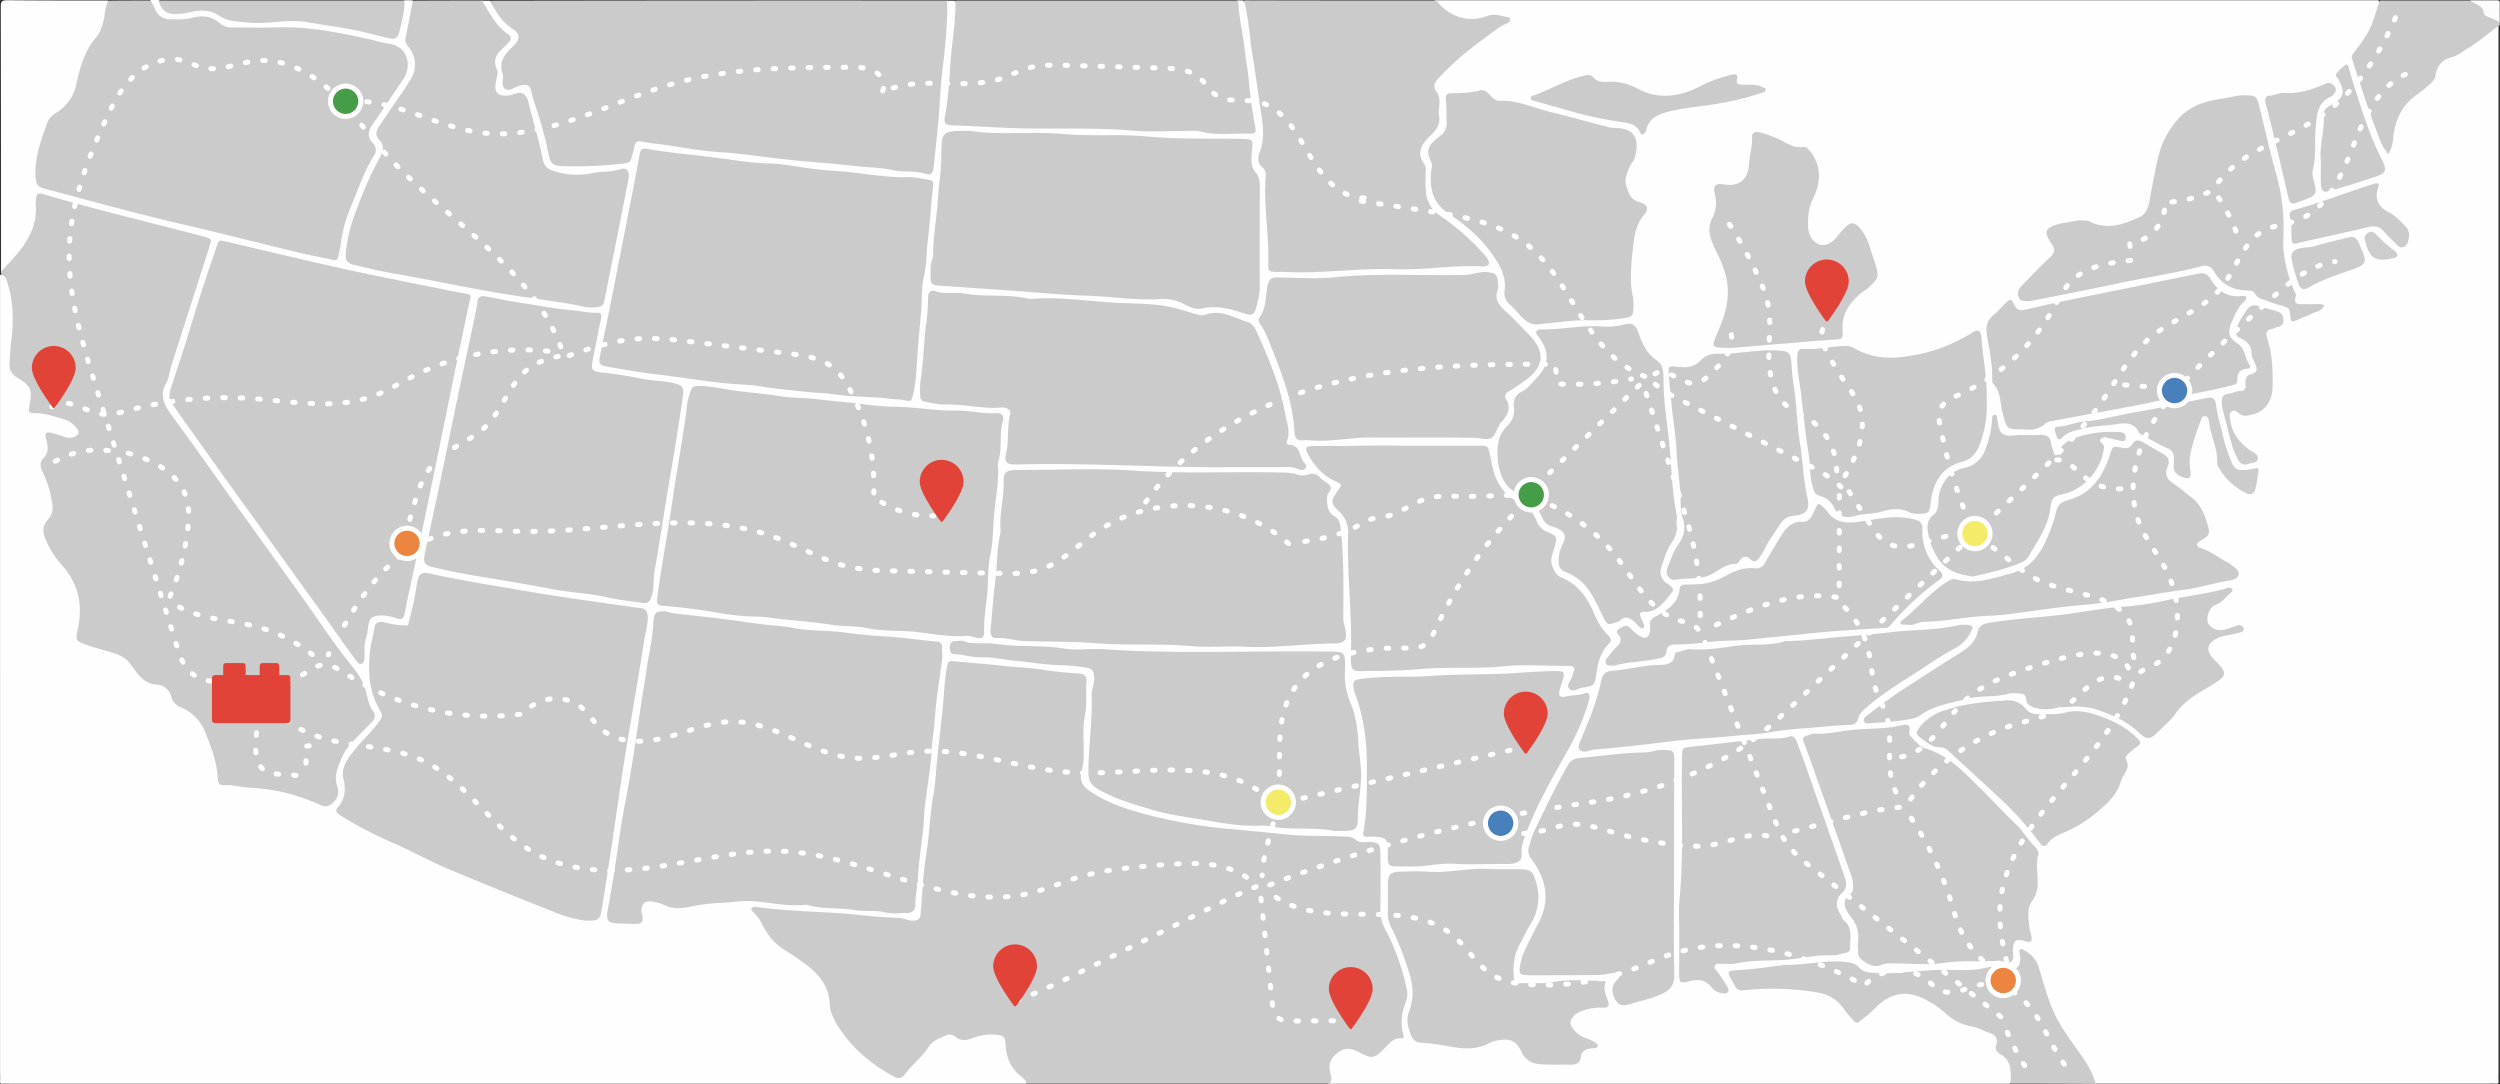 <svg id="Layer_1" data-name="Layer 1" xmlns="http://www.w3.org/2000/svg" viewBox="0 0 999.42 433.34"><rect x="0" y="0" width="999.42" height="433.34" fill="#333333" stroke="none"/><defs><style>.cls-1{fill:#fefefe;}.cls-2{fill:#cbcbcb;}.cls-3{fill:#ccc;}.cls-4{fill:#fcfcfc;}.cls-5{fill:#cdcdcd;}.cls-6{fill:none;stroke-linecap:round;stroke-linejoin:round;stroke-dasharray:1 6;}.cls-10,.cls-11,.cls-6,.cls-8,.cls-9{stroke:#fff;stroke-width:2px;}.cls-7{fill:#e14339;}.cls-8{fill:#f4eb68;}.cls-10,.cls-11,.cls-8,.cls-9{stroke-miterlimit:10;}.cls-9{fill:#459e47;}.cls-10{fill:#4880bc;}.cls-11{fill:#eb8540;}</style></defs><title>vmg-map12</title><path class="cls-1" d="M0.1,105.47Q0.1,52.6,0-.37C0-2.71.4-3.12,2.7-3.12,16.1-3,29.4-3,42.8-3,46,3.08,43,8.46,40,13.14A49.49,49.49,0,0,0,32.9,29.9a21.94,21.94,0,0,1-7.6,12.7C19.2,47.77,17.6,55,16.7,62.4c-0.5,4.47,1.9,7,6.1,8.23C38,75.1,53.4,79,68.8,82.71c18.3,4.47,36.6,9.14,55.1,13,7,1.52,8,1,9.7-6,2.2-9,5.9-17.47,9.6-25.8,1.7-3.86,3.2-7.62,1.4-11.88-1.1-2.64.3-4.88,1.7-7.11,3.2-5,6.5-10,9.8-14.83,5.2-7.62,3.5-11.68-5.2-14A178.83,178.83,0,0,0,97,10.39c-4.3.2-8.5-.1-12.3-2.64-2.4-1.63-5.4-1.63-8.3-1.12a28.15,28.15,0,0,1-10.1.1c-5.5-1-7.9-4.88-6.4-10h3.2C66-.27,69.7-0.07,73.3-0.48,79.6-1.19,85.5-1,91.5,1.76c5.1,2.44,10.9,1.63,16.3,1C121,1.15,133.5,4.7,146.2,6.84c1.4,0.2,2.8.61,4.2,0.91,3.7,0.71,6.2-.51,7.3-4.37,0.7-2.44,1.6-4.77,3.6-6.5h3.2c2.6,2.34,1.7,5.38,1.2,8.13-0.8,4.47-.8,8.53,1.2,12.7,1.6,3.25,1.3,6.6-.2,10-2.5,5.49-6,10.26-9.4,15.13-2.4,3.35-4.1,6.7-2.6,11.07,1,2.95-.4,5.69-1.7,8.23-4.5,9.24-8.8,18.59-11.2,28.64-1.7,7.11-.4,9.24,6.6,10.67,26.7,5.38,53.4,10.77,80.4,14.32,8.7,1.12,9.6.41,11.4-8.43,2.1-10.67,4.3-21.23,6.2-31.89,1.1-6.3-.4-8-6.7-7.11s-12.4,1.32-18.5-.41c-3.9-1.12-6.5-3.15-7.3-7.62-1-5.69-3-11.17-4.4-16.76-0.9-3.76-3.1-5.69-7.1-6.09-6.5-.61-7.5-2-7.2-8.63,0.2-5-.6-9.85,2.4-14.63,1.9-2.95-1.4-5.59-2.9-8.13-1.6-2.74-5.2-5-2.6-9h3.2c5,2.34,8.1,6.91,12,10.56,2.5,2.23,2.6,5,.6,7.72a26.73,26.73,0,0,0-3,4.47c-2.4,4.88-1.2,7.62,4,8.43,3.7,0.51,5.1,2.74,6,5.89,2,6.6,4.2,13,5.9,19.71,1.2,4.77,4.2,6.81,8.9,6.7,3.9-.1,7.8.1,11.7-0.51,4.2-.61,7.8-1.63,9.7-6.3,1.3-3.25,4.7-2.95,7.5-2.54,14.9,2.34,30,3.56,45,5.49,19.2,2.44,38.5,3.66,57.8,5.89,7.3,0.81,9.1-1.22,9.7-8.63,1.5-17.06,3.1-34.13,4.3-51.19,0.2-2.23.7-4.27,2.6-5.69h3.2c2.2,1.73,2.6,4.16,2.3,6.81-1,9.55-1.3,19.1-2.6,28.64a32.33,32.33,0,0,0-.2,5.38c0.2,3.86,2.2,6.2,6,6.2,6.2,0,12.4,1.42,18.6,1.22,23.5-.71,47,1.42,70.4,1.12,5,0,9.9,1.42,14.9,1,5.4-.41,7-2,6.5-7.62-1-12.09-3-24-4.7-36.06-0.4-2.64-.4-5.08,2-6.81h2.1A8.25,8.25,0,0,1,500.4,3c2.1,14.32,5,28.54,5.7,42.86,0.5,9.75,1.8,19.6,1.5,29.46-0.2,7.11,1.4,14,1.2,21-0.1,4.16,2.3,6.3,6.4,6.3,5.9,0.1,11.8.61,17.6-.1,9.8-1.32,19.5-.81,29.3-0.81,7.3,0,14.5-1.63,21.8-1.22,1.2,0.1,2.6-.1,3.2-1.42,0.8-1.63-.4-2.84-1.4-3.76A82.35,82.35,0,0,0,575,86.37c-5.9-3.86-8.9-9.14-8.6-16.35a22,22,0,0,0-1.2-8c-1.4-4.06-.8-7.92,2.2-11.07,4.6-4.88,5.4-10.46,3.3-16.56-1.2-3.56-.2-6.2,2.2-8.74A129.65,129.65,0,0,1,591,9.68c0.9-.71,2.6-1.32,2.1-2.64-0.4-.91-2-0.3-3-0.1-5.7.81-10.4-1.52-14.9-4.67-1.9-1.32-3.2-2.95-1.9-5.38H950.4c1.6,2,1.4,4.37.7,6.7-0.8,2.84-1.7,5.79-3.5,7.82-5.8,6.4-4.5,13-1.8,20.11,2,5.38,3.8,10.87,5.8,16.25,0.3,0.81.4,2,1.5,1.93,0.7-.1.8-1.12,0.9-1.83C954.6,40,960.3,35.68,965.4,31c1.6-1.42,3.8-2.54,4.3-4.67,1.4-6.09,5.8-8.33,10.9-10.46,3.9-1.63,7.2-4.57,10.7-7,2.1-1.52,4.2-3.56,7.2-2.13V425.12c0,1.22-.1,2.54,0,3.76,0.1,0.91-.2,1.22-1.1,1.12-1.2-.1-2.5,0-3.7,0H837.2a98.71,98.71,0,0,1-21-32.1c-1.4-3.45-2.4-7.21-3.6-10.77-1-2.84-2.4-4.57-5.3-1.93a5.15,5.15,0,0,1-3.9,1.52c-17.6-.81-35.1,1.42-52.6,1.42-3.6,0-6.9-.41-10.1-2.54-3.9-2.64-8.6-2-13-1.63-8.1.71-16.3,1.52-24.4,2.23a15.58,15.58,0,0,0-4.2.91c-0.5.2-1.1,0.41-1,1a1.29,1.29,0,0,0,1.2.91,25.41,25.41,0,0,0,4.8.3c6.4,0.1,12.8-.2,19.1.91,5.8,1,11,2.34,14.8,7.41,2.4,3.25,5.3,3,8.3.51,10.1-8.43,17.5-9.34,27.9-1.93a67.51,67.51,0,0,0,19.3,10.06c3.6,1.12,6.2,3.35,7,7.41,0.5,2.13,2.1,3.76,3.2,5.59,2.1,3.66,3,7.41-.6,10.77H530.7c-2.8-3.86-3.7-7.82-.7-11.88,3.1-4.27,6.8-5.18,12.3-3.66,6.8,1.93,12.8-2.54,14.6-9.45,2.9-11.07.5-21.23-4.5-30.78a35.15,35.15,0,0,1-4.1-19.81c0.1-1.83,0-3.66,0-5.38,0-11.78-2.1-14.42-13.7-14.83-9.1-.41-18.1-0.41-27.2-1.32-22-2.13-44-4.06-64.8-12.39-2-.81-3.9-1.83-5.8-2.74-6.6-3.35-8.9-8.23-7.6-15.95,1.4-8.33.5-17,1.4-25.39,0.5-5.28-1.6-7.62-7-8.23-12.2-1.42-24.4-2.34-36.6-3.35-4.6-.41-6.9,1.73-7.3,6.6-1.5,17.27-3.8,34.43-5.7,51.7-1.3,12.8-2.7,25.5-4.3,38.19-0.6,4.88-2.2,6.4-7,6-9.2-.81-18.4-1.32-27.6-2.34-8.1-.91-16.4-0.3-24.5-1.63-1.3-.2-3.1-0.61-3.8,1s0.7,2.64,1.5,3.86c2.2,3.45,5.4,5.79,8.7,7.82,9,5.59,15.2,12.6,17.5,23.87,2.2,10.36,10.4,17,19.2,22.14,2.9,1.73,5.8,1.12,8.4-1.12a50.89,50.89,0,0,0,5.4-6c4.1-5,9-8.13,15.9-6.09,3.2,1,6.3-.61,9.5-0.91,8.1-.71,9.5.3,11.5,8.13a20.1,20.1,0,0,0,4.1,8.13c1.4,1.63,2.9,3.35,1.5,5.79H4.5c-1.2,0-2.5-.1-3.7,0-0.9.1-1.2-.2-1.1-1.12,0.1-1.22,0-2.54,0-3.76V106.69c4.3-1.22,4.7,2.23,5.4,4.88A55.74,55.74,0,0,1,6,134.21c-0.8,5.38-.7,10.06,4.5,13.31A6.94,6.94,0,0,1,13.6,153c0.3,5,3.3,6.7,7.5,7.62,3.5,0.71,6.8,2,9.3,4.88,1.4,1.63,2.2,3.35,1.4,5.38A4.9,4.9,0,0,1,27.3,174c-6.6.91-9.6,5.69-7.7,12.29,1.1,3.66,2.4,7.21,2.8,11,0.2,2.13.5,4.57-.6,6.4-3.2,5.08-1.3,9.24,1.5,13.51,1.3,1.93,2.7,3.76,4.2,5.59A28,28,0,0,1,33.6,244c-0.6,6,.1,7.52,5.8,9,6.7,1.83,12.8,4.27,16.8,10.56a4.6,4.6,0,0,0,2.4,2c6.2,1.63,9.5,7,14.3,10.46,8.3,6.09,12.8,14,14.7,23.57,1.2,5.79,4.1,8.43,9.7,8.74a91.61,91.61,0,0,1,27.6,5.69c4.3,1.52,6.2,0,6.1-4.47-0.2-7.62,3-13.61,7.9-18.89,7-7.41,7.6-14.53,1.4-23C115.7,234.37,92,200.24,67.4,166.72c-5.1-7-6.3-13.31-3.4-21.43,5.2-14.63,10-29.46,14.3-44.29,1.7-5.79,1-7.31-4.5-8.63-16.5-4.06-33.1-8.84-50-12.8-5.9-1.42-6.4-1-7.4,4.88C14.9,93,9.7,99,4,104.86A3.17,3.17,0,0,1,.1,105.47Z" transform="translate(0.32 3.22)"/><path class="cls-2" d="M410.3,430a8.77,8.77,0,0,0-2.8-3.25c-3.9-3.15-5.5-7.21-5.8-12.19-0.2-3.45-.8-3.86-4.2-4.16a20.46,20.46,0,0,0-8.9,1.32c-2.4,1-4.8,1.42-7-.51a3.62,3.62,0,0,0-4-.41c-2.4,1.12-5.1,2-6.6,4.37-2.6,4.16-6.6,7-9.5,11-1.4,1.83-2.8,1.93-4.6.91-9.2-5-17-11.58-22.6-20.72-1.5-2.54-2.8-5.18-2.9-8-0.3-7.41-4.4-12.29-10-16.35-2.6-1.93-5.2-3.76-7.9-5.38-4-2.34-6.7-5.79-8.9-9.85a17.34,17.34,0,0,0-3.7-5.28c-0.5-.41-1.2-1.12-0.7-1.73a2.49,2.49,0,0,1,2-.41c10.2,1.42,20.4,1.73,30.7,2.34,8.6,0.51,17.2,1.83,25.9,2,2.1,0,4,1.32,6.3,1.12,1.7-.2,2.5-0.81,2.6-2.64,0.7-8,1-16.15,2.3-24.07s1.4-16,2.9-24c0.6-3.35.8-6.81,1.1-10.16,0.7-7.82,1.7-15.74,2.5-23.57,0.6-5.89.7-11.78,1.9-17.67,0.3-1.22.6-1.83,2.1-1.63,6.9,0.71,13.8,1.12,20.6,1.93,5.4,0.61,10.9.71,16.3,1.63,4.5,0.71,9.1,1.12,13.7,1.42,2,0.1,3,.91,2.9,2.95-0.3,4.88.3,9.65-.7,14.53-0.9,4.37-.3,9-0.4,13.51a27.38,27.38,0,0,1-.8,8c-0.9,3.15-.1,5.69,3,7.82,7,4.88,14.9,7.41,23,9.55a204.9,204.9,0,0,0,32.3,5.69c7.7,0.71,15.5,1.42,23.2,2.23,7.5,0.81,14.9.51,22.3,0.81,2.1,0.1,4.2-.1,6,1.52,1.5,1.22,3.4.61,5.2,0.71,3.8,0.2,4.3.71,4.4,4.47,0.1,7.62.1,15.13,0,22.75a15.75,15.75,0,0,0,2.2,8.13A90.74,90.74,0,0,1,562,392a9.07,9.07,0,0,1-.3,5.38,20,20,0,0,0-1,13.2c0.2,0.71.3,1.42-.8,1.32-3.1-.3-4.8,1.93-6.6,3.86-4.2,4.16-5,4.47-10.2,1.73-2.7-1.42-5.2-2.13-8-.3-3,2-4.6,4.57-3.7,8.23,0.4,1.63,1,3-.2,4.57H410.3Z" transform="translate(0.32 3.22)"/><path class="cls-2" d="M0.1,105.47c3.1-3.66,6.6-6.91,9.3-11,3.1-4.67,5-9.55,4.6-15.24a15.82,15.82,0,0,1,.2-3.76c0.1-1.12.9-1.42,1.9-1.32a3.77,3.77,0,0,1,1,.3C38,80.58,59.2,85.56,80.3,91.14c4.5,1.22,4.1,1,2.9,4.88-5,15.74-10.1,31.49-15.1,47.23-0.7,2.23-.8,4.77-2,6.7-2.8,5-.8,8.63,2.1,12.7,10.3,14,20.2,28.24,30.3,42.26l21,29.25c7,9.75,13.5,19.81,21.1,29.15,3,3.76,5.1,7.41,5.9,12a33.27,33.27,0,0,0,1.3,4.16c0.5,1.32,2,2.13,1.7,3.86-0.4,1.93-2,2.84-3.2,4.16-3.6,4-8,7.21-10.1,12.49-1.5,3.66-3.2,7.11-1.6,11.38a5.64,5.64,0,0,1-1.5,6c-1.7,1.73-3.2,2.23-5.6,1.12a75.2,75.2,0,0,0-28.2-6.81c-3.3-.1-6.6-1.32-10-1-1.8.1-2.5-.81-2.6-2.64-0.2-6.6-2.6-12.6-5-18.59a17.52,17.52,0,0,0-9.4-9.75,6.22,6.22,0,0,1-4.1-4.27,6.4,6.4,0,0,0-6.2-5c-4.7-.3-7.4-4.27-9.8-7.72-2.1-2.95-4.8-4.16-7.8-5.08-3.5-1.12-7.2-1.93-10.7-3.25-3.8-1.42-3.8-1.83-3-5.59,2.2-10,.5-18.69-6.6-26.41a37.38,37.38,0,0,1-6-9.55c-1.3-2.64-1.7-5.79.6-8.13,2.5-2.64,2.2-5.59,1.5-8.63a42.3,42.3,0,0,0-3.3-10.26c-1.1-2.13-1.7-4.06.5-6.3,2-2,1.3-5.08.6-7.72-0.5-1.93.3-2.34,1.9-2,1.9,0.41,3.7,1.12,5.6,1.63a5.48,5.48,0,0,0,4.2-.1c1.3-.61,1.9-1.63.9-3a10.12,10.12,0,0,0-5.6-4c-3.6-1-7.1-2.34-10.9-2.34-3,0-3.1-.41-2.6-3.15,1.1-6.4.7-7.52-4.8-11A5.75,5.75,0,0,1,3.5,142c0.2-3,.3-6.09.7-9.14C5.2,125,5,117,2.5,109.33a3.79,3.79,0,0,0-2.2-2.84A1.69,1.69,0,0,1,.1,105.47Z" transform="translate(0.32 3.22)"/><path class="cls-2" d="M378.3-3c0.3,9.75-.9,19.4-2,29.05-0.6,5.18-.8,10.36-1.2,15.54-0.5,7.52-1.5,14.93-2.2,22.45-0.2,1.93-1.3,2.84-2.8,2.34-4.5-1.52-9.1-.61-13.7-1.63s-9.5-1-14.2-1.52C332,62,321.8,61.48,311.6,60.27c-7.9-.91-15.7-2.13-23.7-2.64-7-.41-14-1.63-21-2.74-3.3-.51-6.7-0.71-10-1.42-2.8-.61-3.2,0-3.8,2.95-0.3,1.22-.7,2.44-1,3.66-0.3,1.52-1.3,1.83-2.7,2A163.55,163.55,0,0,1,225,63.21c-4.6-.1-5.3-1-6.2-5.59-0.8-4.37-2.1-8.74-3.3-13-1-3.66-2.5-7.11-3.3-10.87-0.6-3-1.8-3.45-4.7-2.74-2,.51-4.2,2.54-6,1.22s-0.2-4.16-.9-6.09C198.8,21.06,202,18,205,15.07s2.3-5.08-.6-6.91c-4.3-2.64-6.5-7-9-11.07Q287.05-3.07,378.3-3Z" transform="translate(0.32 3.22)"/><path class="cls-2" d="M59.9-3C60.5-1.9,61.1-.78,61.6.34A6.36,6.36,0,0,0,67.9,4.5c2.8,0,5.6.2,8.5-.61,4.1-1.12,8.2-.61,11.5,2.44a6.8,6.8,0,0,0,4.9,1.42c5.7,0,11.4.2,17.1,0,12.5-.51,24.6,1.93,36.8,4.57,2.8,0.61,5.5,1.52,8.3,1.93,8.3,1,9.2,9.45,5.9,14.22-4.1,5.89-7.9,11.88-12.1,17.78-2,2.74-2.5,5.08-.1,7.72a3.8,3.8,0,0,1,.5,5c-4.1,6.4-6.3,13.61-9.3,20.52a55.62,55.62,0,0,0-4,15c-0.2,1.63-.7,3.15-1,4.77-0.2,1.32-.8,1.73-2.2,1.42-4.8-1.12-9.7-1.93-14.5-3.15-15.3-3.66-30.6-7.62-45.9-11.17C53.8,82.1,35.6,77,17.3,72.15c-2.3-.61-3-1.52-3.3-3.86-0.8-8,2-15.24,4.6-22.55a8.46,8.46,0,0,1,4-4.16A17.19,17.19,0,0,0,30.2,30.3c1.5-6.7,3.3-13.1,7.9-18.59C40.6,8.77,41.3,4.6,41.8.64a13.38,13.38,0,0,1,1.1-3.56C48.5-3,54.2-3,59.9-3Z" transform="translate(0.32 3.22)"/><path class="cls-2" d="M573.8-3c5.5,6.6,12.6,9,20.3,6.2,3.1-1.12,5.5,0,8.3.41a1,1,0,0,1,1,1,2.06,2.06,0,0,1-.7,1.32c-3.8,1.32-6.6,4.06-9.8,6.3a122.8,122.8,0,0,0-17.8,15.44c-1.7,1.83-2.9,3.35-1,6,2,2.84.4,6.4,0.9,9.55,0.6,3.86-1.7,6-4,8.33-3.2,3.15-5.1,6.6-1.9,10.87,0.8,1,.5,2.44.5,3.66,0,2-.1,4,0,6,0.2,4.57,1.8,8.23,5.7,10.87a97.24,97.24,0,0,1,16.6,14.32c0.7,0.81,1.5,1.63,2.1,2.44,1.6,2.54,1.1,3.66-1.8,3.56-11.9-.61-23.7,1.63-35.6,1.12h-0.5c-14.2-.41-28.3,1.83-42.5,1.12-1.1-.1-2.1,0-3.2,0-3.6-.1-3.8-0.2-3.7-3.66,0.3-11.17-1.8-22.24-1.1-33.42,0.1-1.63.3-3.35-1.1-4.57-2.1-1.83-2.2-3.76-1.2-6.3,2.5-6.5.8-13.1-.1-19.71s-1.9-13.51-3-20.21c-1.1-6.91-1.4-13.92-3.2-20.72C522.5-3,548.2-3,573.8-3Z" transform="translate(0.32 3.22)"/><path class="cls-2" d="M192.4-3c2.9,4.88,5.5,10.06,10.3,13.41,1.6,1.12,1.4,2.34.1,3.56-0.8.71-1.4,1.63-2.3,2.34-2.6,2.23-3.7,4.77-2.2,8.13,0.7,1.63,0,3.15-.3,4.67-1,4.67.6,6.4,5.4,5.79,1.9-.2,3.7-1.83,5.6-0.51s2,3.76,2.5,5.79c1.9,6.7,3.8,13.51,5.2,20.31A5.45,5.45,0,0,0,220.6,65a30,30,0,0,0,15.8,1c3.7-.81,7.4-0.3,11-1.52,2.9-1,4.1.61,3.5,4-1.1,5.69-2.2,11.27-3.3,16.86-2,10.16-4.1,20.42-6.1,30.57-0.6,3.25-.9,3.45-4.1,3.76s-6.4-.81-9.4-1.32c-10.3-1.73-20.6-2.95-30.9-4.77-12.7-2.23-25.3-4.88-38-7.11-6.1-1-12.1-2.44-18.1-3.86-2.9-.71-3.3-2.13-3.1-4.47a59.58,59.58,0,0,1,4-16.66,161,161,0,0,1,9.6-21.74c1.4-2.44,1.9-4.88-.1-6.91s-1.3-3.86,0-5.79c3.2-4.77,6.4-9.45,9.7-14.22,0.7-1,1.3-2.13,2-3.15,3.4-4.88,3.4-9.75-.3-14.42a3.9,3.9,0,0,1-1-3.45c1-4.88,2-9.85,2.9-14.73C173.9-3,183.1-3,192.4-3Z" transform="translate(0.32 3.22)"/><path class="cls-2" d="M494.7-3c0.2,6.5,1.8,12.8,2.5,19.2,0.5,4.57,1.5,9.14,1.8,13.81a176.89,176.89,0,0,0,2.5,17.57c0.4,2-.1,2.74-1.9,2.64-6.7-.3-13.5.91-20.1-0.91a19.11,19.11,0,0,0-4.2-.2c-7.6,0-15.3.51-22.9-.1-17.5-1.52-35.1-.3-52.6-1.22-6.5-.3-13.1-0.71-19.6-0.91-2.5-.1-3.3-0.91-2.8-3.35,1.8-9.14,1.8-18.49,2.8-27.73,0.7-6.2,1.6-12.49,1.4-18.79H494.7Z" transform="translate(0.32 3.22)"/><path class="cls-2" d="M803.5,430v-3.76c0.1-3.35-1-6.09-3.8-7.82-1.7-1-2.7-1.93-1.9-4.27s-0.9-3.86-2.8-4.47c-2.4-.71-4.5-2.13-7-2.54a20.46,20.46,0,0,1-10.8-5.49,35.9,35.9,0,0,0-6.5-4.57c-8.1-4.77-15.1-3.86-21.5,2.84a75.14,75.14,0,0,1-6.1,5.18c-0.9.81-1.6,0.51-2.3-.2a44,44,0,0,1-3.5-4.06c-2.6-3.86-5.7-6.3-10.6-7.21a107.91,107.91,0,0,0-29.7-1c-2,.2-3-0.1-3.8-1.83a4.14,4.14,0,0,0-.5-0.91c-3-5.18-3-5,3.2-5.38,5.4-.3,10.9-1.22,16.3-1.83,0.4,0,.7-0.2,1-0.2,7.8,0.2,15.5-1.83,23.4-1.22,2.4,0.2,4.7.51,6.3,2.34,1.8,1.93,3.9,2,6.3,2.13,9.4,0.61,18.8-1.32,28.2-1.22,5.5,0,11,.51,16.4-0.91a15.33,15.33,0,0,1,7.4.3c4.7,1.22,6.6-.61,6-5.59-0.1-.71-0.7-1.42,0-1.93s1.3,0,1.9.41a11.49,11.49,0,0,1,5.8,7.31c2.1,6.91,3.9,13.92,7.3,20.31a101.07,101.07,0,0,0,6.1,9.45c3.5,5.08,7.6,10,9.2,16.25C826.3,430,814.9,430,803.5,430Z" transform="translate(0.32 3.22)"/><path class="cls-2" d="M999,6.74c-4.3,3.15-8.3,6.7-12.9,9.45-2,1.22-3.9,2.84-6,3.35-4.1,1-6.1,3.35-6.8,7.41-0.4,2.44-2.7,3.76-4.3,5.28-1,.91-2.3,1.73-3.4,2.54C959.8,39,957,45,956.4,52.14a15.23,15.23,0,0,1-1.9,6.3,19.81,19.81,0,0,1-3.7-6.6c-4.1-10.36-7.4-20.92-10.8-31.49-0.4-1.32.2-1.93,0.9-2.84,2.7-3.56,5.5-7.11,7.1-11.38,1.1-3,2-6.09,3-9.14h36.3a14.64,14.64,0,0,1,11.8,8.63A4.23,4.23,0,0,0,999,6.74Z" transform="translate(0.32 3.22)"/><path class="cls-3" d="M161.4-3c0.1,4.16-1,8.13-2,12.19-0.8,2.95-1.5,3.45-4.4,2.84s-5.8-1.42-8.7-2.13c-7.9-2-15.9-2.84-23.9-4.27-7.8-1.32-15.4.91-23.2,0.2-4.3-.51-8.3-0.2-12.2-2.95C83.6,0.54,79.2.74,75.1,1.76a24.83,24.83,0,0,1-4.7.61C66.5,2.57,64,.95,63.1-3h98.3Z" transform="translate(0.32 3.22)"/><path class="cls-4" d="M999,5.62c-1.4-.71-2.8-1.42-4.3-2-0.8-.3-1.8-0.41-2-1.52-0.4-3.25-3.6-3.56-5.5-5.18h10.7c0.9,0,1.1.2,1.1,1.12V5.62Z" transform="translate(0.32 3.22)"/><path class="cls-2" d="M249.4,366h-1.1c-6.1-.1-6.6-0.81-5.4-7,1.6-8.43,2.9-17,4.1-25.5,1.3-9.75,3.4-19.4,5-29.15,1.3-7.62,2.3-15.24,3.5-22.85,0.8-5.28,1.7-10.67,2.5-15.95,0.9-6.7,2.6-13.41,2.9-20.21,0.2-3.56,1.1-4.37,4.7-4.16,1.2,0.1,2.4.71,3.6,0.81,7,0.81,14,1.52,21.1,2.44,4.7,0.61,9.4,1.32,14.2,1.93,4,0.51,8.1.61,12.1,1.42,6.8,1.32,13.7.91,20.6,1.83,5,0.71,10.2,1.22,15.3,1.52,7.2,0.41,14.4,1.42,21.6,2.13a2.17,2.17,0,0,1,2.2,2.44c0,1.63.1,3.25,0,4.88-1,7.82-2.4,15.64-2.9,23.46-0.3,4.67-1.2,9.24-1.4,13.92s-1.1,9.65-1.7,14.42c-0.5,3.56-1,7.21-1.2,10.67-0.4,8.43-2.1,16.76-2.5,25.19-0.2,3.35-1,6.7-1,10.16a3,3,0,0,1-3.3,3.35c-2.8,0-5.8.51-8.5-.2-4.2-1-8.5-.3-12.7-1-6.1-1-12.4-.2-18.4-1.93a4.26,4.26,0,0,0-1.6-.1c-6.6.61-13.1-.81-19.6-1.42-4.6-.41-8.9.41-13.3,0.61a72.18,72.18,0,0,0-13.1,1.63c-3.4.71-7.1,0.81-10.4-1a14.61,14.61,0,0,0-3.6-1c-3.6-.81-5.3.71-4.9,4.37,0,0.3.3,0.71,0.3,1,0.3,2.95,0,3.25-3.1,3.45h-1.1c-1.1-.1-2-0.1-2.9-0.1h0Z" transform="translate(0.32 3.22)"/><path class="cls-2" d="M187.7,115.93c-2.1,9.85-4.1,19.1-6,28.44l-7.5,36.87c-2.6,12.6-5.3,25.29-7.9,37.89-1.6,7.52-3.3,15-4.8,22.65-0.4,2-1,2.95-3.1,2.23-3.1-1.12-6.8-1.63-9.3-.71-2.9,1-1.9,5.69-3.1,8.63-1,2.64-.4,5.38-0.6,8-0.1.91-.3,1.93-1.2,2.23s-1.6-.51-2.1-1.22c-4.2-5.79-8.4-11.58-12.5-17.47q-14-19.35-27.9-38.8C92,191.4,82.5,177.89,72.9,164.48c-1.5-2-2.8-4.16-4.3-6.09s-1.4-4-.7-6.09c3.2-9.75,6.4-19.4,9.3-29.25,2.8-9.45,6.1-18.79,9.2-28.14,0.4-1.22.6-2.23,2.5-1.83,16,3.76,32,7.62,48,11.17,14.3,3.15,28.7,5.89,43.1,8.84,2.1,0.41,4.2.81,6.3,1.12C187.6,114.41,188.1,115.12,187.7,115.93Z" transform="translate(0.32 3.22)"/><path class="cls-2" d="M233.3,364.79a54.16,54.16,0,0,1-12.7-3.66c-14.4-5.69-28.7-11.48-42.9-17.47-7.3-3.15-14.3-7.11-21.7-10.26a169.72,169.72,0,0,1-17.6-9,36,36,0,0,1-3.6-2.34,1.49,1.49,0,0,1-.2-2.34c2.9-3.35,3.5-6.91,2.4-11.48-1.2-4.77,2-8.63,4.8-12.09s6.1-6.5,8.8-10.06c2.2-2.95,2.3-2.84.6-6-4-7.21-4.5-15.13-3.6-23.06,0.4-3.15,1.3-6.3,1.8-9.45,0.3-1.93,1.5-2.23,3.1-2.13H153a31.74,31.74,0,0,0,9.8,1.32c0.8-3.45,1.8-6.91,2.5-10.46,0.5-2.44.8-5,1.3-7.41s1.5-3.35,4.1-3c1.6,0.2,3.1.71,4.7,1,11.2,2.34,22.6,4.16,33.9,6.09,7.8,1.32,15.7,2.54,23.5,3.66s15.4,2.23,23.1,3.25c2.1,0.3,2.5,1.32,2.7,3.25,0.2,3.15-.8,6.09-1.3,9-2.2,14.53-4.8,28.95-7.2,43.47-2,12.19-3.7,24.48-5.5,36.67-1.4,9.24-2.8,18.39-4.3,27.63C239.6,364.58,239,365,233.3,364.79Z" transform="translate(0.32 3.22)"/><path class="cls-2" d="M280.8,151.07c2.3,0.2,5.4.71,8.5,1.22,7.3,1.32,14.7,1.63,22,2.84,4.9,0.81,9.9.61,14.8,1.22,6.5,0.81,13,1.22,19.5,2.13a106.77,106.77,0,0,0,12.7.91c7.8,0.2,15.5,1.63,23.3,1.52,5.5-.1,10.9,1.42,16.4,1,2.1-.1,3.1,1.22,2.6,3-1.5,5.08-.3,10.46-1.6,15.54a5.38,5.38,0,0,0-.4,2.13c0.5,6.3-.8,12.6-1.4,18.79-0.6,5.69-.4,11.48-1.6,17.17-0.9,4.37-.9,8.94-1.1,13.41-0.3,5.59-1.5,11.07-1.4,16.66,0.1,3.35-.6,3.66-3.9,2.95a12.05,12.05,0,0,0-2.6-.61c-6.6.61-13.2-.61-19.6-1.42-6.9-.91-13.8-0.2-20.6-1.63-4.2-.91-8.8-0.61-13.2-1.22-5.8-.81-11.6-1.52-17.3-2-4.9-.41-9.8-1.42-14.8-1.42a86.79,86.79,0,0,1-12.6-1.22c-7.7-1.32-15.3-2.44-23.1-3-3.1-.3-3.3-0.61-2.9-4.06,1.9-13.71,4.5-27.22,6.4-40.83,1.8-12.19,4.2-24.38,5.6-36.67a25.76,25.76,0,0,1,.7-2.64C276.4,151,276.4,151,280.8,151.07Z" transform="translate(0.32 3.22)"/><path class="cls-2" d="M356.8,156.36c-7.5-1.12-15.2-.71-22.7-1.83-4.7-.71-9.5-0.71-14.3-1.32-5.4-.71-10.9-1-16.3-2-3.8-.71-7.8-0.71-11.6-1-9.7-.81-19.3-2.54-28.9-3.66-6.8-.71-13.6-2-20.4-3.15-3.1-.51-3.7-1.22-3.1-4.16,1.5-7.72,3.2-15.44,4.7-23.16,3-15.34,6-30.57,9-45.91,0.8-4.06,1.5-8.13,2.3-12.19,0.3-1.42.9-2,2.6-1.73,8.3,1.52,16.8,2.23,25.2,3.25,8.1,0.91,16.1,2.54,24.3,2.64,4.9,0.1,9.8,1.12,14.7,1.83,3.7,0.51,7.4.91,11.1,1.12,9.9,0.51,19.6,2.84,29.6,2.54,2.8-.1,5.6.71,8.4,1.12,1.4,0.2,1.5,1.22,1.3,2.44-0.9,6.91-1.1,13.92-2,20.82-0.7,5.18-.5,10.36-1.7,15.54-1,4.16-.7,8.63-1,12.9-0.5,5.69-1.1,11.48-1.5,17.17S366,149,364.7,154.63c-0.5,1.83-.6,3-3,2.23C360.1,156.36,358.4,156.56,356.8,156.36Z" transform="translate(0.32 3.22)"/><path class="cls-2" d="M495.8,255.19c-8.2,0-14,.41-19.6-0.1-13.1-1.12-26.3-.2-39.3-1.22-9.2-.71-18.4-0.51-27.6-0.81-3.7-.1-7.3-1.42-11.1-1.22-2.2.1-2.7-1.22-2.5-3.76,0.7-6.4,1-12.9,1.9-19.3,0.8-6,.5-12.19,1.9-18.18a7.72,7.72,0,0,0,.2-2.13c-0.6-6.3,1.4-12.49,1.2-18.79-0.1-4.06,1-5,5.2-5,15.5,0,31-.81,46.4.2,19.9,1.42,39.8.3,59.7,0.81a18.93,18.93,0,0,1,5.8.71,6.66,6.66,0,0,0,4.2.2c2.4-1,4-.3,5.6,1.52,1.1,1.12,2.9,1.73,3.7,3,0.9,1.52-1.3,2.64-1.3,4.37-0.1,3,.1,6,2.9,7.62,2.2,1.32,2.3,3.15,2.6,5.38,1.3,11.88,1,23.77,1,35.65,0,1.73.7,3.15,0.9,4.77,0.6,3.66-.5,5.08-4.1,5.08C519.9,254.17,506.6,256.2,495.8,255.19Z" transform="translate(0.32 3.22)"/><path class="cls-2" d="M193.5,115.22c5,0.91,10,2,15.1,2.74,6.3,0.91,12.5,2.23,18.9,2.74,3.7,0.3,7.3,1.22,11.1,1.12,1.4,0,1.6.81,1.4,2.23-1.2,5.59-2.3,11.27-3.4,16.86-0.7,3.76-.2,4.27,3.5,4.77A152.53,152.53,0,0,1,255.3,148c4.3,1,8.8.91,13.1,1.83,3.8,0.91,4.8,1.32,4.3,5.18-0.7,5.49-1.7,11-2.5,16.46-1.2,7.62-2.5,15.13-3.8,22.75-1.7,10.46-3.3,20.82-5.1,31.29-0.5,3.15-.1,6.4-1.1,9.65-0.7,2.23-1.7,2.95-3.7,2.64-4.9-.71-9.8-1.22-14.6-2.34-6.7-1.52-13.6-1.73-20.4-3-9.7-1.83-19.4-3.45-29.2-5.08-6.3-1-12.5-2.23-18.7-3.66-4.1-.91-4.9-1.73-4.1-5.59,1.8-8.43,3.6-16.86,5.4-25.19,2.8-13.31,5.5-26.71,8.3-40,2.4-11.58,5-23.16,7.3-34.74C190.5,116.13,191.3,114.91,193.5,115.22Z" transform="translate(0.32 3.22)"/><path class="cls-2" d="M488.3,183.58h-0.5c-27.2,0-54.3-1.83-81.5-1.12-4.4.1-5.3-.71-4.3-5.08,1.1-4.77.2-9.75,1.4-14.42,0.5-1.93-.3-2.74-1.9-3.15a4.26,4.26,0,0,0-1.6-.1c-7.5.61-14.8-1.42-22.3-1.22-2.8.1-5.6-.71-8.4-1.12a1.93,1.93,0,0,1-1.6-1.83,40,40,0,0,1,0-6c1.2-7.11,1.3-14.32,2.1-21.43a86,86,0,0,0,1-12.29c-0.1-2.13,1-3.25,2.9-2.64,4,1.42,8.2.3,12.1,1,8.2,1.42,16.7.1,24.8,1.93a4.9,4.9,0,0,0,2.1.1c10.1-.71,20.2.71,30.3,1.42,8.4,0.61,17,.2,25.3,2,3.1,0.71,6.2,1.73,9.2,2.64,1.4,0.41,2.9.81,4.2,0.3,6.2-2.23,11.4,1.32,16.9,2.95,1.8,0.51,3,2.54,3.8,4.37,4.6,10.36,9.1,20.82,11.1,32,0.6,3.56,2.3,7.31.8,11.07-0.3.81,0,1.63,0.8,1.63,3.3,0,4,2.44,4.8,4.88a3.07,3.07,0,0,1,.4,1c0.3,1.22,2.6,2,1.2,3.66-0.9,1-2.3.41-3.5-.1-1.7-.71-3.5-0.51-5.3-0.51H488.3Z" transform="translate(0.32 3.22)"/><path class="cls-2" d="M387.5,49.09c11.3,1.83,24.7.1,38,1.32,10.9,0.91,21.7-.1,32.4.91,13,1.22,25.9.71,38.8,1,3.8,0.1,3.9.41,3.5,4.47-0.3,3.25-.8,6.4,1.7,9.24,1.3,1.52,1.4,3.66,1.4,5.69,0,13.41-.1,26.71,0,40.12,0,2.95-.9,5.69-1.6,8.43-0.5,2-1.6,2.84-4,2-5.7-1.83-11.4-3.66-17.7-2.13-2.2.51-4.8-.61-7.1-1.83a18.19,18.19,0,0,0-9.8-2c-9.6.61-19.1-1-28.7-1.32-10.6-.3-21.2-1.42-31.8-2.13-9.3-.61-18.7-1.32-28-1.93-2-.1-3-0.81-2.9-2.95,0.1-2.34-.3-4.67.5-7a8.65,8.65,0,0,0,.5-3.15c0.1-7.21,1.5-14.32,1.9-21.43,0.4-5.89,1.4-11.78,1.4-17.78C376.1,49.09,376.2,49.09,387.5,49.09Z" transform="translate(0.32 3.22)"/><path class="cls-2" d="M558.4,174.94H591c3.6,0,3.5.1,4.3,3.66,0.9,4,1.4,8.13,3.7,11.78,1.9,2.95,3.8,5.59,7.3,6.6,3.9,1.12,6.1,4.47,7.6,7.92a7.8,7.8,0,0,0,4.6,4.67c3.7,1.52,3.8,1.83,2.6,6.09-0.6,2.34-1.9,4.57-.9,7.31,0.8,2.13,1.6,3.86,3.9,4.77,6.3,2.64,10,7.72,12.7,13.92a27.29,27.29,0,0,0,5.6,9c1.2,1.12,1.9,2,.4,3.56-3.2,3.15-4.3,7.31-4.9,11.68-0.7,5-.9,5.08-5.7,5.79-1.8.3-4,2.23-5.4,0.2-1-1.42,1.1-3.15,1.5-5a12,12,0,0,1,.6-2q0.45-1.68-1.2-1.83c-1.2-.1-2.5-0.1-3.7-0.1-7.8,0-15.7-.61-23.5.2-11.2,1.12-22.4.1-33.5,1.12-7.6.71-15.2,0.61-22.8,0.81-3.8.1-4.3-.61-4.5-4.27v-0.51c0.7-16.76-1.6-33.52-1.1-50.28a10.76,10.76,0,0,0-3.5-8.63c-3.7-3.66-3.6-4.16-.5-8.63,1.6-2.23,1.6-2.34-1-3.56-5.1-2.34-8.6-6.2-11.2-11.17-1.1-2.13-.7-2.84,1.8-2.95,4.3-.1,8.5,0,12.8,0,7.1-.2,14.2-0.2,21.4-0.2h0Z" transform="translate(0.32 3.22)"/><path class="cls-2" d="M533.2,329c-8.7-1.83-17.7-.1-26.4-2a20.14,20.14,0,0,0-4.3-.1c-7.8.2-15.5-1.32-23.2-2.64-6.2-1-12.6-1.83-18.7-3.66-7.3-2.13-14.6-4.27-21.4-8-2.7-1.42-4.4-3.35-4.4-6.7-0.1-10.46,1.7-20.82,1.3-31.29-0.1-2.23,1.1-4.47,1-6.91-0.1-2.23-.4-3.56-3.1-4a81.36,81.36,0,0,0-10-1c-6.4-.1-12.6-1.22-19-1.83-4.4-.41-8.8-1.52-13.2-1.32-3.6.1-7-1.22-10.5-1.22-1.6,0-1.9-1.32-1.9-2.64s0.4-2.54,2-2.64c1.2,0,2.6-.3,3.7.1,4,1.42,8.2.41,12.2,1,9.3,1.42,18.7.41,28,1.93,4.9,0.81,10-.1,14.9.2,30.7,2.13,61.5.51,92.2,1,4.5,0.1,4.9.51,5,5v2.13a28.69,28.69,0,0,0,2.1,13.2c2.4,5.49,3,11.38,3.3,17.37,0.3,4.06,1.1,8.13,1,12.29-0.1,5.59-1.3,11.07-1.3,16.66,0,4.37-1.2,5-5.7,5C535.7,329,534.4,329,533.2,329Z" transform="translate(0.32 3.22)"/><path class="cls-2" d="M740.4,351.18c0.3-2.44-.7-4.47-1.4-6.5-4.8-13.71-9.7-27.43-14.6-41.24-1.2-3.35-2.4-6.81-3.7-10.16-0.5-1.32-.2-2,1.2-2.34a12.52,12.52,0,0,1,3-.91c5,0.41,9.9-.91,14.8-1.42,6.7-.71,13.4-0.3,20-1.83,1.9-.41,4.1-0.81,3.2,2.64-0.2.91,0.6,1.63,1.2,2.34,1.6,1.73,3.2,3.56,5.4,4.27,9.3,2.74,15.5,9.65,22.1,16.15,4.7,4.67,9.2,9.55,14,14.12,2.9,2.74,4.8,6.3,7.6,9,0.7,0.71,1.6,2,1.4,2.84-1.9,6.09,1.8,12.8-2.5,18.79-2.4,3.35-1.4,7.62-1,11.58,0.1,0.71.5,1.32,0.6,2,0.5,2.84,0,3.25-2.8,2.44-3.2-.91-4.2-0.3-4.5,3-0.2,1.73.7,4-.6,5.18s-3.3-.41-5-0.3c-7.4.51-14.8-.2-22.3,0.91-6.1.91-12.4,0.2-18.7,0.2-1.9,0-3.9-.3-5.8.51-3.1,1.32-5.5-.1-7.8-1.83a3.63,3.63,0,0,1-1.7-3.15,39.65,39.65,0,0,1,0-4.88,12.19,12.19,0,0,0-2.7-9,18.41,18.41,0,0,1-1.8-2.74c-1.2-2-1.3-4.06.5-5.89C739.8,354.12,740.8,352.8,740.4,351.18Z" transform="translate(0.32 3.22)"/><path class="cls-2" d="M568.8,171.69c-6.9,0-13.9.1-20.8,0-8.2-.1-16.2,1.83-24.4,1.12a16.84,16.84,0,0,0-3.2,0c-2.3.1-3.1-.91-3.2-3.15-0.6-11.88-4.8-22.75-9.1-33.62-1.3-3.25-2.5-6.7-4.6-9.65a2.18,2.18,0,0,1-.4-2.54c2.9-3.86,2.4-8.53,3.3-12.9,0.6-2.54,1.4-3.25,3.8-3.25,7.8,0.1,15.7.61,23.5-.1,17.2-1.73,34.4-.51,51.6-0.91,3-.1,5.8-1.42,8.9-1.12,3.4,0.41,4,.81,4.3,4.16a5.87,5.87,0,0,1,0,2.64c-1.7,4.16.6,6.6,3.4,9.14,3.2,2.95,6.1,6.09,9.1,9.14,6.6,6.81,6,12.8-1.7,18.28a66.43,66.43,0,0,1-6.2,4.16c-1.4.81-2.3,1.63-1.3,3.35,1.9,3.15.8,5.89-1.3,8.43a13.2,13.2,0,0,0-1.1,1.22c-1.3,2.13-2.2,5.38-4,6s-4.8-.41-7.3-0.3C581.6,171.69,575.2,171.69,568.8,171.69Z" transform="translate(0.32 3.22)"/><path class="cls-2" d="M669.9,206.23c0.6,2.84-.6,5.49-2.2,7.92-1.9,2.74-2.7,5.89-3.7,8.94a5.51,5.51,0,0,0,2.2,7c3,2.13,2.9,2.34.5,5.18-2.6,3.25-5.2,6.4-10,6.09-1.4-.1-1.7,1-1.1,2.23,0.3,0.61.6,1.32,0.9,1.93,0.3,0.81.9,1.83,0,2.44-0.6.41-1.2-.51-1.7-0.91l-1.5-1.52c-1.9-1.52-3.8-2.95-6-.61a5.17,5.17,0,0,1-1.5.61c-3.4,1.22-3.5,1.22-5.3-2.23a95.46,95.46,0,0,0-4.6-9,20.88,20.88,0,0,0-10.3-8.84c-2.3-.91-2.8-2.23-2.8-4.47a14.1,14.1,0,0,1,1.6-6.7c1.5-3,1.1-4.47-1.7-6.09a26.28,26.28,0,0,0-3-1.12,5.53,5.53,0,0,1-3.4-3.15,17.45,17.45,0,0,0-9.8-9.85c-5.1-2.23-7.5-7.62-8-13.2-0.5-5.08-.3-10.06,3.9-14a8.52,8.52,0,0,0,2.5-7.41,5.51,5.51,0,0,1,3.3-6.2c2.2-1.22,3.8-3.25,5.5-5.08,5.3-5.49,5.7-10.56,1.1-16.76-0.5-.71-1.4-1.42-0.8-2.34a2.68,2.68,0,0,1,1.9-.61c8,0.1,15.9-1.73,23.9-1.22a27,27,0,0,0,9-.71c3.3-1,4.8,0,6,3.56,1.5,4.37,3.3,8.13,7.4,10.87,2.5,1.63,2.5,5.18,2.5,7.92,0,9.24,1.7,18.28,2.5,27.32s1,18.28,2.9,27.22C670.1,204.1,669.9,205,669.9,206.23Z" transform="translate(0.32 3.22)"/><path class="cls-2" d="M614.8,126.39c-2.5.71-5.6-1.22-8.3-4.57a36.66,36.66,0,0,0-3.4-3.45,5.77,5.77,0,0,1-1.9-5.59c0.7-5.59-2.1-10.36-5.3-14.83-4.7-6.5-10.8-11.58-17.2-15.85S571.2,72,571.8,65.34c0.1-1.22.7-2.13,0.1-3.56-2.1-4.57-1.6-6.2,1.8-9.34,0.5-.51,1.1-0.81,1.7-1.32a6.07,6.07,0,0,0,2.6-5.59c-0.2-2.84.1-5.79-.3-8.63-0.3-1.93.3-2.84,2-2.84,3.9-.1,7.8-0.1,11.6-1.12,1.7-.51,3,0.71,4.1,1.93s2.3,2.34,4.1,2.23c6.9-.3,13.1,2.74,19.6,4.37,8.1,2,16.1,4.16,24.2,6.3a22.47,22.47,0,0,0,2.7.2c8.2,0.3,8.9,5.49,7.2,12-0.3,1.12-1.4,2-1.9,3.25-1.1,2.44-2.3,5-1.5,7.82s1.8,5.69,5.4,6.6c3.2,0.91,3.8,2.64,1.6,5.18-3.5,4.16-3.8,8.94-4.4,14a86.08,86.08,0,0,0-.7,13.41c0.1,3,1.2,6,1,9s0.2,4.27-3.9,4.77a84.44,84.44,0,0,1-14.3.81C628.7,124.66,622.7,125.68,614.8,126.39Z" transform="translate(0.32 3.22)"/><path class="cls-2" d="M562.6,343.15h-1.3c-7.2-.1-6.8.81-6.8-6.5,0-4.27-.8-5.08-4.8-5.38a14.49,14.49,0,0,0-2.1,0c-1-.1-2.4.41-2.9-0.71-0.3-.61.2-1.73,0.3-2.64,1.3-8.43,1.1-16.86,1.1-25.29,0-10-1.3-19.71-4.9-29.05a8.25,8.25,0,0,1-.5-2.13c-0.2-2.34.4-2.95,3-3.25,9.3-1.32,18.8-.51,28.1-1.22,11.2-.81,22.3-0.41,33.5-1.12,5.7-.41,11.3-0.81,16.9-0.81,2.7,0,3,.61,2.3,3.35-0.4,1.52-1.1,3-1.4,4.67-0.4,1.83.3,2.64,2.2,2.23,2.6-.61,5.3-0.51,7.8-1.32,1.8-.61,2.4.41,1.9,2.44a92,92,0,0,1-8.8,20.72c-6,10.67-12.1,21.23-16.4,32.71-1,2.64-2.1,5.38-1.8,8.33,0.2,2.34-1.2,3.25-3.1,3.76a15.1,15.1,0,0,1-3.7.2c-6.6,0-13.2.3-19.7,0C575,341.63,568.8,343.56,562.6,343.15Z" transform="translate(0.32 3.22)"/><path class="cls-2" d="M671,369.46c0-4.37-.3-8.74.1-13,1.8-19.1.6-38.19,1-57.39,0.1-3.45.2-3.35,3.7-3.76,9.3-1,18.6-2.13,27.9-3.15,3.9-.41,7.8.3,11.6-1,1.3-.41,2.2.81,2.7,2.13,1,2.74,2,5.38,3,8.13,5.3,15.13,10.6,30.17,15.9,45.3,0.9,2.64,1.6,4.88-1,7.21-2.3,2.13-2.5,5.08-.7,7.92,0.6,0.91.8,2.13,1.6,2.84,3.7,3,2.4,7.21,2.5,11.07,0,1.32-.9,1.83-2.1,2-1.6.3-3.1,1-4.7,0.91-5.2-.2-10.3.71-15.3,1.42-7.7,1.12-15.6.1-23.3,1.83-1.9.41-3.9,0.1-5.9,0.2-1,0-2.3-.41-2.8.91-0.4,1,.6,1.52,1.1,2.23,1.4,2.13,2.9,4.16,4.1,6.3,0.8,1.42.1,2.44-1.5,2.34a6.77,6.77,0,0,1-5.1-2.54c-2.4-2.95-5.2-3.25-8.6-2.34-3.9,1-4.2.71-4.3-3.45C671,380.33,671,374.94,671,369.46Z" transform="translate(0.32 3.22)"/><path class="cls-2" d="M668.9,344.27c0,13.92-.2,27.83.1,41.75,0.1,4-1,6.09-4.6,7.92-4.4,2.13-9.1,2.95-13.6,4.37-1.9.61-3.9,0.61-5.2-1.63s-1.8-4.37-.7-6.7a16.52,16.52,0,0,1,1.7-2c1-1.42.5-2.44-1.2-2.34-2.3.2-4.5,0.91-6.8,0.91-9.2.1-18.5,0.1-27.7,0.1-3.9,0-4.1-.51-3.4-4.47s2.5-7.11,4.2-10.46c0.9-1.83,1.7-3.56,2.7-5.28,5.2-9.34,3.6-18-2.4-26.1-1.3-1.83-1.7-3.15-1-5.38a48.88,48.88,0,0,1,2.1-6.09c4.2-8.74,8.4-17.47,13.2-25.9a5.4,5.4,0,0,1,4.9-3.15c8.6-.81,17.2-2.13,25.9-2.23,2.4,0,4.8-1.12,7.3-1,4.5,0.2,4.5.1,4.6,4.47v8.63c-0.1,11.48-.1,23.06-0.1,34.64h0Z" transform="translate(0.32 3.22)"/><path class="cls-2" d="M830.8,84.85c2,0.1,3.2-.1,4.4.51,6.9,3.45,13.4,1.12,19.7-1.73,2.6-1.22,3.6-3.76,4.1-6.6,1-5.49,2-11,3.2-16.35a35.66,35.66,0,0,1,7.7-15.74c4.8-5.79,11.4-7.82,18.3-8.74,3.1-.41,6.2-1.52,9.5-1.32,3.8,0.2,4.1.3,5.1,4.06,2.2,8.84,4.1,17.88,6.6,26.61a79.23,79.23,0,0,1,3.1,26.1c-0.4,7.11,1.4,13.92,3.9,20.52,0.4,1,1.3,2.13,1.1,2.95-1.2,3.76,1.3,3.25,3.4,3.25H923c1.9,0.2,3.9-.41,5.8.41-0.9,2.64-3.6,2.54-5.5,3.66-1.2.71-2.7,1-3.9,1.63-3.9,1.83-4,1.83-4.3-2.54a2.08,2.08,0,0,0-1.5-1.93c-2.5-.91-5.1-1.52-7.6-2.54-1.8-.71-3.8-0.91-4.9-2.95-0.5-1-1.7-1.22-2.8-1.22-6,0-10.6-2.44-13.6-7.72a4,4,0,0,0-5-1.93c-11,2.84-22.2,4.47-33.2,6.81q-17.4,3.66-34.8,7a9.09,9.09,0,0,1-3.7-.1c-1.8-.51-2.1-3.66-0.6-5.38,4-4.16,7.9-8.33,12.1-12.19,1.9-1.83,1.6-3.25.4-5.08-3.4-4.88-2.8-6.4,2.8-8C825.6,85.76,828.6,85.25,830.8,84.85Z" transform="translate(0.32 3.22)"/><path class="cls-2" d="M809.2,168.44c-7.4,0-7.2,0-8.9-6.3-1.1-4.06-.6-8.74-3.9-12.09-0.4-.41-0.3-1.42-0.3-2.13,0.1-5.79-1.1-11.38-2.1-17.06-0.5-3.15-.1-6,2.7-8.23,1.9-1.52,3.5-3.56,5.4-5.28,0.9-.81,1.7-1.12,2.4.41,1.4,2.95,2.2,3.35,5.1,2.74,3.3-.71,6.5-1.52,9.8-2.23,11.4-2.44,22.8-4.67,34.2-7,8.3-1.73,16.6-3.45,24.9-5.08,2.2-.41,3.3,0,4.5,1.52,0.1,0.1.2,0.3,0.3,0.41,2.8,4.88,6.8,7.72,12.7,7,0.6-.1,1.5-0.2,1.7.71a1.93,1.93,0,0,1-.7,1.32c-2.7,2.34-3.9,5.59-5.3,8.74-1.6,3.66-1.1,5.89,2.4,8.13,3.3,2.13,2.9,6,4.9,8.63a0.94,0.94,0,0,1-.8,1.52c-2.8.2-4.2,1.52-4.1,4.47,0.1,1.63-1,1.93-2.4,2.23-6.7,1.73-13.4,3-20.2,4.27-5.9,1.12-11.7,2.54-17.6,3.66-11.1,2.13-22.2,4.06-33.3,6.2a7.42,7.42,0,0,0-3,.91A9.91,9.91,0,0,1,809.2,168.44Z" transform="translate(0.32 3.22)"/><path class="cls-2" d="M784.7,246.55h1.6c2,0.2,2.4.91,1.3,2.84a15.46,15.46,0,0,1-6.2,6.5,125.85,125.85,0,0,0-12.7,7.82c-7.2,4.67-14.5,9-21.1,14.42-2,1.73-4.4,3.15-5.1,6-0.5,1.93-1.9,2.44-3.6,2.44-5.8.2-11.6,0.91-17.5,1.32a135,135,0,0,0-14.2,1.63c-4.3.81-8.8,0.91-13.2,1.32-9.1,1-18.3,1.22-27.4,2.44-9.8,1.22-19.6,2.34-29.5,3.15-1.2.1-2.4,0.71-3.6,0.81-2.2.3-3.3-1.22-2.4-3.35,1.8-4.47,3.8-8.94,5.4-13.51A92.07,92.07,0,0,0,639.8,269c0.5-2.64,1.8-3.86,4.2-4.06,6.3-.41,12.5-2.23,18.9-2.34,2.6-.1,5.9-0.1,6.3-4.16,0.1-.81,1-0.91,1.7-1.12,1.6-.3,3.1-1.12,4.6-1,6.3,0.51,12.4-.61,18.5-1.42,6.3-.81,12.8.2,19-1.73a1.07,1.07,0,0,1,.5-0.1c8.7-.1,17.3-1.42,25.9-2,5.3-.41,10.6-0.91,15.8-1.52,9.3-1.12,18.7-.71,27.9-2.95a8.42,8.42,0,0,1,1.6,0h0Z" transform="translate(0.32 3.22)"/><path class="cls-2" d="M887.2,248.69c2,0.1,3.8-.91,5.6-1.42,1-.3,2-0.91,3-0.3a1.62,1.62,0,0,1,.9,1.22,1.77,1.77,0,0,1-.8,1.22c-2.2.61-4.5,1.12-6.7,1.52a10.27,10.27,0,0,0-3.5,1.22c-3.7,2-4.2,4.57-1.4,7.72,1,1.12,2,2,3,3.15,2.1,2.44,2,4-.6,5.79-2,1.42-4.2,2.64-6.4,4-4.2,2.44-8,5.08-10.9,9.24-1.8,2.64-4.4,4.67-6.7,7-3.6,3.56-4.6,3.76-8.4.2-4.5-4.16-9.8-6.5-15.3-8.43-6-2.23-12.3-1.73-18.4-.81a15.61,15.61,0,0,1-7.8-.41c-1.7-.61-3-1.32-3.1-3.25s-1.3-2.34-2.9-2.34a15.26,15.26,0,0,0-4.3.1c-5.3,1.52-10.9.61-16.3,2-6.7,1.73-13.6,2.64-19.4,7a5.94,5.94,0,0,1-2,.81c-6.1,1.32-12.2,1.63-18.4,2a1.35,1.35,0,0,1-1.6-1,2.06,2.06,0,0,1,.9-1.83c4.6-3.45,9-6.91,13.8-10.06,8.2-5.38,16.4-10.67,24.7-15.85,3-1.93,5.3-4.27,6.1-7.82,0.6-2.74,2.4-3.25,5-3.66,11.2-1.83,22.5-2.13,33.7-3.86,6.9-1,13.9-2.23,21-2.64a117.34,117.34,0,0,0,15.7-2.44c8.1-1.73,16.4-2.54,24.4-4.88a1.63,1.63,0,0,1,2,.41c0.3,0.71-.4,1.32-0.9,1.73-1.8,1.63-3.3,3.66-5.8,4.57s-3.9,4.88-3,7.41A5.71,5.71,0,0,0,887.2,248.69Z" transform="translate(0.32 3.22)"/><path class="cls-2" d="M595.8,344.27h11.5c4.3,0.1,5.1.61,6.4,5a19.93,19.93,0,0,1-2,16.66c-1.8,2.95-3.2,6-4.8,9-2,3.76-2.3,7.92-2.1,12.09,0.1,1.63.5,2.84,2.4,2.84,4.8-.2,9.5.3,14.3-0.61,6.1-1.12,12.4-.3,18.6-0.41,0.6,0,1.7.1,1.3,1.12-0.9,2.64.5,5,1.2,7.31,0.6,1.83-.3,2.34-1.8,2.34a21.38,21.38,0,0,0-8.4,1.22,8.15,8.15,0,0,0-3.6,2.13c-1.8,2-1.7,3.56.2,5.59a9.51,9.51,0,0,0,4.8,3.25,14,14,0,0,1,4.2,2.23,0.89,0.89,0,0,1-.3,1.63,13.07,13.07,0,0,1-2.1.3c-2,.1-3.7,1.32-3.9,3-0.3,3.35-2.3,3.45-4.8,3.45-3.4-.1-6.8.1-10.1-0.1-3.9-.1-7.1-1-9-5.28s-4.7-5.18-9.2-4.37a10.13,10.13,0,0,0-3.5,1.12c-5.4,2.84-10.9,2.34-16.6,1.22a98.7,98.7,0,0,0-11-1.42,4,4,0,0,1-3.6-2.74c-1.3-3.15-2.3-6.2-.9-9.85,2-5,1.7-10.26,0-15.34a116.73,116.73,0,0,0-7.1-18.08,12,12,0,0,1-1.4-6.2c0.1-3.45,0-6.91,0-10.26,0-5.08.8-5.79,5.9-5.89,3.2-.1,6.4-0.2,9.6,0C579.2,346,588.1,343.35,595.8,344.27Z" transform="translate(0.32 3.22)"/><path class="cls-2" d="M793.9,156.66a44.1,44.1,0,0,1-2.8,17.88c-1.4,3.56-3.5,5.89-6.9,6.81-8.5,2.23-11.8,8.43-12.7,16.56-0.4,3.86-.9,4.27-4.6,4.27a8.39,8.39,0,0,1-3.6-.51c-3.8-1.93-7.6-1.52-11.3-.41s-7.4.81-11,1.83c-3.1.91-6.3,0.41-8.1-3.35a8.39,8.39,0,0,0-5.6-4.67c-2.1-.61-2.5-1.93-3-3.76-1.3-4.57-.9-9.24-1.7-13.81-1.3-7.92-2-15.95-3-24-0.6-4.77-1.7-9.55-1.4-14.42,0.1-1.63.4-3,2.3-2.84,5.4,0.41,10.6-.91,15.9-1.12a7.41,7.41,0,0,1,4.6.91c7,4.06,14.7,4.37,22.2,3a63.54,63.54,0,0,0,24.8-9.24c2.4-1.52,3.6-.91,3.8,1.83C792.3,139.8,794.2,148,793.9,156.66Z" transform="translate(0.32 3.22)"/><path class="cls-2" d="M762.4,246.55c-1.1-.1-1.6,0-2.1-0.1-0.9-.2-1.3-0.81-0.5-1.42,6.5-5,11.6-11.68,18.7-15.95a3.92,3.92,0,0,1,3.5-.61c7.4,2,14.3-.51,21.3-2.34,7.4-1.93,11.6-6.91,14.5-13.71a64.28,64.28,0,0,0,3.9-11.17,5.15,5.15,0,0,1,3.6-4.16c0.5-.2,1-0.3,1.5-0.51,9-2.54,13.5-9.34,16.3-17.78,1.2-3.76,1.1-3.76,4.9-3,1.7,0.3,3.1.2,4.1-1.52,1.2-2,3-1.52,4.6-.51,2.5,1.42,4.9,2.95,7.4,4.27s3.1,2.95,2.1,5.28c-1.3,3.15-.2,5.08,2.4,6.81s4.8,3.66,7.2,5.49c3.8,3,5.5,7.41,6.7,12,0.7,2.74.1,3.56-3.4,5.49-0.6.41-1.3,0.71-1.1,1.52a1.84,1.84,0,0,0,1,1.12c3.7,1,6.7,3.25,9.9,5.18,0.6,0.41,1.3.61,1.9,1,1.6,1.42,4.3,2.64,3.8,4.67s-3.3,2.13-5.4,2.54c-5.4,1-10.6,2.64-16.1,3.35-6.5.91-12.9,2-19.3,3s-12.8,2.34-19.3,2.95c-4.6.41-9.2,0.81-13.7,1.42l-13.6,1.83a112.3,112.3,0,0,1-11.6,1.22c-9.1.2-17.9,2.34-26.9,2.44C766.3,245.54,764.3,247.06,762.4,246.55Z" transform="translate(0.32 3.22)"/><path class="cls-2" d="M644.9,262.91c-1.5-.2-2.7.3-3.3-1-0.4-.91.3-1.83,0.8-2.44a54,54,0,0,1,3.9-4.47c1.1-1.12,1.7-2.34.8-3.86-0.6-1-1.8-2-.1-3,1.5-.91,3.1-1.93,4.7,0a14,14,0,0,0,3.2,2.74c2.6,1.63,4,.91,4.4-1.93a7.62,7.62,0,0,0,0-2.13c-0.1-1.83.5-2.74,2.3-3.66,4.6-2.34,9-5.18,9.6-11.17,0.2-1.73,1.8-1.52,3-1.52,3.2-.1,6.3,0,9.5-1a31.86,31.86,0,0,0,5.4-2.23c3.8-2.23,7.8-3.76,12.3-3.25a3.76,3.76,0,0,0,3.9-2.23c1.9-3.45,4-6.81,6-10.16s4.4-6.5,9.1-6.2c2.7,0.1,3.7-2.44,4.7-4.57,1.5-3.25,1.5-3.25,4.1-.71a2.73,2.73,0,0,1,.7.81c3.8,5.59,9.1,5.08,14.8,4.16,6.8-1.12,13.5-2.44,20.5-.61,2.1,0.61,3.1,1.63,3,3.76a21,21,0,0,0,7,16.86c1.5,1.32,1.2,2.34-.2,3.45a111.88,111.88,0,0,0-19.6,18.18c-1.1,1.42-2.5,1-3.9,1.12-10,.71-20.1,1.22-30.1,2.34-7.4.81-14.8,1.42-22.1,2.23-5.5.61-11,.3-16.4,1a103.61,103.61,0,0,1-13.7,1c-1.8,0-3.2.81-3.3,2.74-0.2,1.73-1,2.34-2.6,2.74C657,261.38,650.6,261.28,644.9,262.91Z" transform="translate(0.32 3.22)"/><path class="cls-2" d="M671.5,143.46a9,9,0,0,0,8.2-2.74,8.52,8.52,0,0,1,6.3-2.54c8,0.3,15.9-1.73,23.9-1.32,5,0.3,5.7.61,6,6a89.2,89.2,0,0,0,1,9c1.1,7.41,1.2,15,2.4,22.45,1.1,7.11,1.3,14.22,2.9,21.23,1.1,5-.4,7.11-5.5,7.41-2.7.2-4.3,1.73-5.6,3.66-2.1,3.35-4.5,6.5-6.2,10.06a16.57,16.57,0,0,1-2.3,3.56c-0.7.91-1.8,1.42-2.8,0.41-2.2-2.13-3.7-1.42-5.1.91a1.33,1.33,0,0,1-.9.61c-4-.1-6.9,2.64-10.1,4.27-4.5,2.23-9.4,1.22-14.1,2.13-2.7.51-4.4-2.54-3.2-5.18,1.3-2.95,2.1-6.09,4.1-8.74,2.2-3.15,3.3-6.5,1.9-10.67-1.2-3.45-.7-7.41-1-11.17-0.5-5.18-1.2-10.36-1.5-15.54-0.2-5.38-1.1-10.67-1.7-16-0.5-5-1.1-10-1.4-15-0.2-3,0-3.15,3-2.95A4.35,4.35,0,0,0,671.5,143.46Z" transform="translate(0.32 3.22)"/><path class="cls-2" d="M692.2,135.84c-8.6,0-8.5.1-6-5.89,1.9-4.47,3.7-8.94,4.1-13.92,0.6-6-1-11.38-3.5-16.66a62.5,62.5,0,0,1-2.7-5.89c-1.2-3-1.6-6.09,0-9.34a13.25,13.25,0,0,0,1.1-9.85c-0.9-3.35.4-4.37,3.9-3.76,5.9,0.91,9.4-2,9.8-8.23,0.2-3.45,1.3-6.7,1.2-10.16-0.1-2.44,1.1-3,3.5-2.34a51.19,51.19,0,0,1,7.5,2.74c3,1.52,5.7,3.56,9.4,3,1.3-.2,2.2.91,3,1.93,4.6,6.09,4,12.6.9,18.89-1.8,3.66-2,7.21-1.9,11,0.1,3,1.3,5.69,4.2,7,2.5,1.12,5.3-.3,7.7-3.35,0.8-1,1.6-1.93,2.4-2.84,2.9-2.95,4.2-2.84,6.9.41a20.2,20.2,0,0,1,3.2,6.2c0.8,2.23,1.4,4.47,2.2,6.7,2.2,6.4,1.3,6.81-3.3,11.07-0.4.3-1,.51-1.4,0.81-4.9,4-8.6,8.53-8.1,15.44,0.2,3.56-.1,3.56-3.5,3.76-8.1.51-16.2,1.32-24.3,1.93C702.3,135,696.3,135.53,692.2,135.84Z" transform="translate(0.32 3.22)"/><path class="cls-2" d="M800.2,276.92c3.8-.61,7,0.2,9.5,3.45a5.94,5.94,0,0,0,4.8,1.93c3.7-.1,7.4.3,11.1-0.71,4.8-1.22,9.5,0,14,1.63,5.6,2,10.7,4.77,14.9,9.14,0.9,1,1.1,1.73-.1,2.64a27.9,27.9,0,0,0-3.4,2.64c-0.8.71-1.9,1.83-1.4,2.74,2,3.76-1.3,5.89-2.1,8.84-1.6,5.59-5.7,9-9.8,12.49a48,48,0,0,1-10.8,6.91c-3.2,1.52-6.7,2.54-8.9,5.69-0.8,1.12-1.7.91-2.6-.2a131.37,131.37,0,0,0-14.8-16.86c-7.3-6.81-14.7-13.51-22-20.31a4.67,4.67,0,0,0-3.3-1.42c-3.1.1-5.3-2-7.6-3.56s-2.1-2.64-.3-4.88a20.69,20.69,0,0,1,10.3-6.5C785,278.14,792.6,277.33,800.2,276.92Z" transform="translate(0.32 3.22)"/><path class="cls-2" d="M788.5,227.25c-6.2-.81-11.5-2.54-14.6-8.13a26.39,26.39,0,0,1-3.2-8c-0.6-3-1.1-6.2,1.8-8.43,1.9-1.52,2.1-3.56,2.1-5.79,0.1-6.09,4.3-11.78,10.1-13a11.05,11.05,0,0,0,8.7-7.62,38.87,38.87,0,0,0,2.7-12.6,1.08,1.08,0,0,1,.9-1.12,1,1,0,0,1,1,1c0.5,2.23.5,5.18,2.1,6.5,2.1,1.73,5.1.51,7.8,0.61q3.75,0.15,7.5,0c2.5-.1,4.1.81,4.3,3.66a17.57,17.57,0,0,0,.9,3c0.2,0.61.2,1.52,1.2,1.42a1.19,1.19,0,0,0,.9-1.12c1.2-3.35,3.9-5,7.1-6a45,45,0,0,1,16.8-2.13,4.16,4.16,0,0,1,2,.41,2.05,2.05,0,0,1,.7,2.44c-0.2,1-.9.81-1.6,0.71-1.9-.41-3.8-0.91-5.7-1.32a2.29,2.29,0,0,0-2.5.51c-0.8,1,.4,1.52.9,2.13a2.42,2.42,0,0,1,.3,2c-1.3,8.74-8.4,16.46-16.9,18.08-2.5.51-4,1.42-4.3,4.47-0.7,7.62-5,13.71-8.7,20a5.52,5.52,0,0,1-2.7,2.54C801.7,224.31,794.9,225.73,788.5,227.25Z" transform="translate(0.32 3.22)"/><path class="cls-2" d="M655.9,50.62c-0.1-.2-0.5-0.71-0.7-1.12-1.2-2.54-3.4-3.35-6.1-3.76a157.83,157.83,0,0,1-23.8-5.18c-4.1-1.22-8.2-2.23-12.3-3.45-0.6-.2-1.5-0.2-1.4-1.22a1.18,1.18,0,0,1,1.1-.91c6.7-2.34,12.8-6.2,19.8-7.82,1.7-.41,3-0.81,4.3.71s3,1.73,4.9,1.63a22.58,22.58,0,0,1,12.7,2.74c8.3,4.57,16.9,3.15,25-1a54.31,54.31,0,0,1,12.5-4.57c1.3-.3,2.8-0.51,2.2,1.63-0.5,1.83.3,2.23,1.8,2.34,2.8,0.1,5.7-.41,8.4,1,0.5,0.2,1.3.41,1.3,0.71a1.42,1.42,0,0,1-1.3,1.42,111.08,111.08,0,0,1-18,4.47c-6.6,1.12-13.3,1.52-19.9,3.25-4.2,1.12-7.7,2.74-8.7,7.52A2.15,2.15,0,0,1,655.9,50.62Z" transform="translate(0.32 3.22)"/><path class="cls-3" d="M875,180.84a33.71,33.71,0,0,0,.3,4c0.4,3.15-.4,3.76-3.2,2.64-2.2-.81-3.7-2.13-3.4-4.77a25.1,25.1,0,0,0,0-2.74,3.9,3.9,0,0,0-2.7-4.06c-3.2-1.42-6.3-3.25-9.4-5a4.57,4.57,0,0,1-1.8-1.12c-1.9-4.27-5.7-4-9.1-3.45-4.3.71-8.8,0.61-13.1,1.73-3.1.81-6.3,1.22-8.6,3.76-0.5.51-1.4,0.91-1.8,0.1a11.28,11.28,0,0,1-1.1-3.56,1,1,0,0,1,1-1c3.8-.1,7.2-1.83,10.9-2.13,6.9-.51,13.5-2.54,20.3-3.66,9.2-1.52,18.3-3.66,27.5-5.49,3.6-.71,4.5-0.41,4.9,3.25s1.7,7.31,2.5,11a64.63,64.63,0,0,0,3,9.75c1.7,4.47,2.6,4.88,7.3,4.47,1-.1,2.1-0.51,3.1-0.61a0.8,0.8,0,0,1,1,.91c-0.4,2.44-.7,5-1.3,7.41-0.5,1.83-1.8,2.64-3.7,1.63a25.33,25.33,0,0,1-11.1-10.46,3.06,3.06,0,0,1-.5-1.52c0.4-5.89-2.7-11.17-3.3-16.86-0.1-1-.5-1.83-1.5-1.93a1.4,1.4,0,0,0-1.5,1.22C877.6,170,875.5,175.55,875,180.84Z" transform="translate(0.32 3.22)"/><path class="cls-2" d="M927.5,61.28c-0.8-5.79,1.6-12.09,1.1-18.59-0.2-2.23,1.5-3,3.1-4,5.1-2.95,5.6-4.88,2.9-10.06-0.5-.91-1.8-1.63-0.7-2.74a21.23,21.23,0,0,1,3.5-3.25c0.5-.41.9,0.3,1.1,0.81l1.5,5.18c3.5,10.87,6.7,21.94,12,32.2,2,4,1.5,5.18-2.4,6.5-6,2-12.1,4-18.2,5.69-3.1.91-3.7,0.3-3.9-2.95C927.4,67.48,927.5,64.84,927.5,61.28Z" transform="translate(0.32 3.22)"/><path class="cls-2" d="M916.9,78.14c-1.7.1-2-.81-2.3-1.93l-3.9-16.76c-1.7-7.11-3.4-14.32-5.3-21.43-0.4-1.73-.3-2.84,1.7-3s3.7-1.22,5.7-1.12c5.6,0.41,10.9-1.12,16-3.45,1.2-.51,2.2-0.91,3.4.1,1.6,1.42,1.7,2.54.3,4.06a1.79,1.79,0,0,1-.8.71c-5.7,2.34-5.9,7.62-6.3,12.6-0.5,5.59.3,11.17-1.1,16.66-0.5,1.93.2,3.86,0.7,5.79,1,3.66.2,4.67-3.3,6C920,77,918.3,77.64,916.9,78.14Z" transform="translate(0.32 3.22)"/><path class="cls-2" d="M915,83.32a2.08,2.08,0,0,1,1.5-2.54c11-2.95,21.6-7.21,32.4-10.56,1.6-.51,2,0.2,1.5,1.63-1.6,4.57.1,7.62,4.2,9.75,2.6,1.32,4.5,3.45,6.6,5.49a5.18,5.18,0,0,1,1.4,5c-0.2,1.42-.6,2.95-2.1,3.45s-2.3-.61-3.2-1.52c-1.7-1.63-3.4-3.25-4.9-5s-3.4-2-5.7-1.52c-9.1,2.23-18.3,4.06-27.4,6.2-2.9.71-3.5,1.32-3.6-2.95C915.6,88.3,916.1,85.76,915,83.32Z" transform="translate(0.32 3.22)"/><path class="cls-3" d="M887.9,157.37c-0.1-2,.7-3,2.7-3.15a20.91,20.91,0,0,0,3.1-.91,7.66,7.66,0,0,1,1.6-.2c4.3-.3.1-5.28,3.7-6.5s3.4-1.73,1.3-6.5a4.54,4.54,0,0,1-.5-1.52c0.2-3.45-1.7-5.28-4.5-6.6-1.8-.81-2-1.93-1.5-3.86a21.68,21.68,0,0,1,2.9-5.69c2.6-4.06,3.3-4.16,7.9-2.74,1.9,0.61,3.8,1,5.6,1.63a3.1,3.1,0,0,1,2.3,3.25,2.59,2.59,0,0,1-2.4,2.95c-0.7.1-1.3,0.61-2,.71-2.3.41-2.8,1.52-2.1,3.76,2.1,6.2,2.3,12.6,2.2,19.2-0.1,5.28-2.4,10.06-8.5,11.38-1.8.41-3.4,0.81-5-.61-0.8-.71-1.9-1.42-2.9-0.71-1.2.91-.7,2.23-0.5,3.45,0.6,5.18,3.6,8.84,7.5,11.88a2.18,2.18,0,0,0,.5.3c1.4,0.81,3.3,1.63,3,3.35s-2.5,1.52-3.9,2a3,3,0,0,1-4-1.73,34.92,34.92,0,0,1-2.2-4.88c-1.5-5.38-2.8-10.77-4.2-16.15A14.54,14.54,0,0,1,887.9,157.37Z" transform="translate(0.32 3.22)"/><path class="cls-3" d="M915.7,100.08c-0.1-1.93.4-2.74,1.8-3.45,2.5-1.22,5.2-.71,7.8-1.52,4.4-1.32,8.9-2.34,13.3-3.45,2-.51,3,0,4,2.13,3.7,8.43,3.9,8.53-4.7,11.48-5.2,1.83-10.4,3.56-15.2,6.4-1.9,1.12-3.2,1-4.1-1.32A76.63,76.63,0,0,1,915.7,100.08Z" transform="translate(0.32 3.22)"/><path class="cls-5" d="M958.2,98.66a2.9,2.9,0,0,1-.7,1,3.77,3.77,0,0,1-1,.3c-7.5,1.73-9.7.2-11.5-7.82-0.3-1.32,1.7-3,3.1-2.64a2.86,2.86,0,0,1,1.3.81c2.4,2.34,4.7,4.88,7.6,6.7A9.69,9.69,0,0,1,958.2,98.66Z" transform="translate(0.32 3.22)"/><path class="cls-6" d="M100.22,268.34a26.87,26.87,0,0,0,21.94-2.71c1.75-1.08,3.42-2.39,5.42-2.85,3.9-.91,7.68,1.57,11,3.74a104.85,104.85,0,0,0,70.31,15.66c5.22-6.9,16.4-8.21,23.07-2.71,3.09,2.55,5.14,6.17,8.17,8.8,6.86,6,17.18,5.57,26,3.26s17.34-6.22,26.43-6.26c16.83-.06,31.24,13.08,48,14.52,9,0.78,17.94-1.9,27-2.56,19.58-1.44,38.59,6.6,58.15,8.17,26.56,2.14,56.22-7,78.16,8.13,2.44,1.68,4.89,3.7,7.84,3.93a14.09,14.09,0,0,0,4.26-.54l97.67-22.6" transform="translate(0.32 3.22)"/><path class="cls-6" d="M514.8,214.08c-20.84-18.54-54.67-20.36-77.39-4.17-7.13,5.08-13.4,11.79-21.72,14.52-5.54,1.82-11.51,1.7-17.35,1.55l-42.25-1a89.72,89.72,0,0,1-16-1.35c-10.61-2.19-20-8.12-30.17-11.91-31.95-12-67.43-2-101.54-2.5-11.06-.16-22.38-1.4-33,1.68-21.48,6.23-34.07,27.87-44.5,47.66" transform="translate(0.32 3.22)"/><path class="cls-6" d="M97.79,268.29c-7.89,1.41-17.26,2.36-22.72-3.5-2.45-2.63-3.59-6.19-4.66-9.62L42.29,165l-4.2-13.46C32.28,132.91,26.4,113.79,27.44,94.3c0.9-17,7-33.24,14.06-48.71,3-6.62,6.31-13.3,11.56-18.32S65.95,19.13,73,21.06c2.61,0.72,5,2.1,7.65,2.74,7,1.7,14-1.88,21.14-2.67,10.84-1.2,21.47,4.24,29.59,11.52S145.7,49,152.92,57.21c24.32,27.56,61,46.7,72.17,81.7-5.56.63-12,2.89-16,6.82-6.44,6.35-9.14,15.79-15.71,22-5.83,5.51-14.14,7.92-19.72,13.7-5.06,5.24-7.21,12.56-9.19,19.57l-3.62,12.81" transform="translate(0.32 3.22)"/><path class="cls-6" d="M227.24,138.89c8.56-2.89,17.21-5.8,26.21-6.58,7.7-.66,15.43.25,23.1,1.17L314.08,138c7.15,0.85,14.82,1.95,20,6.89a28,28,0,0,1,5.11,7.14A81.61,81.61,0,0,1,349,193.85" transform="translate(0.32 3.22)"/><path class="cls-6" d="M352.18,197.58A37.92,37.92,0,0,0,373,203" transform="translate(0.32 3.22)"/><path class="cls-7" d="M376.12,205.4h0a0.52,0.52,0,0,1-.41-0.21c-0.34-.45-8.34-11.1-8.34-15.82a8.75,8.75,0,0,1,17.51,0c0,4.78-8,15.37-8.34,15.82A0.52,0.52,0,0,1,376.12,205.4Z" transform="translate(0.32 3.22)"/><path class="cls-6" d="M457.7,197.47c17.38-24.71,45.43-40,74.42-47.4s59.24-7.72,89.15-7.69l1.21,7.89a130.67,130.67,0,0,0,29.42-2" transform="translate(0.32 3.22)"/><path class="cls-6" d="M657.19,147.25c-11.37-4-19.29-14.28-25.71-24.5s-12.29-21.24-21.85-28.6c-11.23-8.64-25.91-11-39.93-13.11L538,76.3" transform="translate(0.32 3.22)"/><path class="cls-6" d="M654.94,150.82l-45,44c-9.17-.32-19.31.7-28.48,0.37a37.37,37.37,0,0,0-10.34.59c-6.29,1.56-11.48,6.31-17.84,7.56-1.78.35-3.62,0.42-5.35,0.94a29.7,29.7,0,0,0-5.59,2.78c-7.68,4.23-16.57,5.54-25.25,6.78" transform="translate(0.32 3.22)"/><path class="cls-6" d="M799.51,403.22l-76-60a51.61,51.61,0,0,1-8.17-7.46c-3.42-4.17-5.44-9.28-7.41-14.3l-26.53-67.66c-1-2.5-2.07-5.14-4.25-6.69-1.83-1.3-4.14-1.64-6.29-2.3-11.4-3.5-17.34-15.56-24.63-25a72,72,0,0,0-34.46-24.27c-16.06,14.44-29.21,33.33-38.29,52.92-1.11,2.39-2.29,5-4.57,6.3-2.06,1.21-4.6,1.16-7,1.1-17.17-.39-37,2.87-45.77,17.66-7.15,12.09-4.12,27.31-5.31,41.31-0.89,10.52-6.32,21.46-6.58,32" transform="translate(0.32 3.22)"/><path class="cls-6" d="M501.81,351.24c-5.59,2.24-11,4.9-16.39,7.57l-49.93,24.65c-11.31,5.58-22.67,11.19-34.63,15.18" transform="translate(0.32 3.22)"/><path class="cls-6" d="M503.77,355.9l4.53,41.67c0.24,2.24.62,4.74,2.39,6.14,1.5,1.18,3.57,1.23,5.47,1.22l16.83-.06" transform="translate(0.32 3.22)"/><path class="cls-6" d="M507.32,350.51A558.33,558.33,0,0,1,625.69,319c6.48-1,13-1.85,19.41-3.13a154.58,154.58,0,0,0,38.1-12.93,112.72,112.72,0,0,0,12.8-7.28c8.27-5.52,15.54-12.38,22.77-19.21l53.71-50.73,33.62-31.75c12.23-11.55,24.55-23.21,34.11-37.05,6-8.7,11-18.37,19.11-25.17,8.94-7.49,21.12-11,28.45-20.07,6-7.45,8.49-18.29,17-22.76,4-2.13,8.78-2.38,13.06-3.94,12.57-4.58,18.29-18.74,23.12-31.22s12.14-26.4,25.3-28.8" transform="translate(0.32 3.22)"/><path class="cls-6" d="M509.85,355.55c20.41,13.49,51.58-.56,70.46,15,6.14,5.07,10.06,12.75,17,16.58,4.12,2.26,8.91,2.94,13.59,3.24a100.34,100.34,0,0,0,42.6-6.53c4.33-1.68,8.55-3.66,12.94-5.18,25.8-9,54.72-1.18,78.54,12.18,5.93-6.88,17.36-8.09,24.59-2.6,2.12,1.61,3.95,3.73,6.44,4.68,5.28,2,10.84-1.93,16.44-2.7,8.44-1.17,16.21,5.08,20.95,12.16s7.66,15.34,13.09,21.9" transform="translate(0.32 3.22)"/><path class="cls-6" d="M802.15,409.48a91.88,91.88,0,0,0,9.23,16.8" transform="translate(0.32 3.22)"/><path class="cls-6" d="M139.29,37.22c17.94-1,34.32,10.13,52.12,12.55,26.35,3.59,51-11.89,76.58-19.3,23.27-6.74,47.89-6.78,72.12-6.77,3.28,0,6.76.06,9.55,1.79s4.4,5.79,2.42,8.41c14.47-7.72,32.92-.46,48.39-5.91,3.24-1.14,6.28-2.83,9.57-3.83,5.08-1.55,10.5-1.42,15.81-1.27L464.26,24c5.31,0.15,11.08.47,15.09,4,2.36,2.05,3.85,5,6.43,6.79,4.57,3.14,10.77,1.53,16.22,2.56,10,1.9,15.8,12.09,20.88,20.94s12.78,18.41,22.95,17.58" transform="translate(0.32 3.22)"/><path class="cls-6" d="M661.41,150.42a42.74,42.74,0,0,0,9.4,5.89L722,182.48c5,2.58,10.2,5.24,14.05,9.39" transform="translate(0.32 3.22)"/><path class="cls-6" d="M657.75,154.06L667,182.54l3,9.19c2.77,8.54,5.54,17.1,7.27,25.9a113.7,113.7,0,0,1,2.06,26.29" transform="translate(0.32 3.22)"/><path class="cls-6" d="M735,194.88l-0.08,40.85c-18.35-3.44-36.64,4.84-53.47,12.9" transform="translate(0.32 3.22)"/><path class="cls-6" d="M661.27,146.25c4.56-3.26,10,4.07,15.62,3.76,2.85-.16,5.15-2.29,7.18-4.3,2.61-2.58,5.27-5.24,6.78-8.58s1.63-7.57-.66-10.43" transform="translate(0.32 3.22)"/><path class="cls-6" d="M733.91,185A25.27,25.27,0,0,0,721.5,163.4c-2.2-1.27-4.6-2.2-6.66-3.69-5.89-4.26-7.82-12.2-8-19.47s1.07-14.64-.36-21.77a50.13,50.13,0,0,0-3.69-10.55,157.71,157.71,0,0,0-11.89-21.69" transform="translate(0.32 3.22)"/><path class="cls-6" d="M737.26,187c5.08-8.53,9.18-18.95,5.55-28.18a43.81,43.81,0,0,0-5-8.41,137.1,137.1,0,0,1-7.72-12.75c-2-3.77-3.49-9.24,0-11.66" transform="translate(0.32 3.22)"/><path class="cls-6" d="M737.2,239.68a35,35,0,0,1,9.12,15.91c1.47,5.69,1.5,11.73,3.4,17.29,1.22,3.56,3.18,6.83,4.24,10.44,1.7,5.77,1,11.92,1.13,17.94s1.32,12.51,5.78,16.55" transform="translate(0.32 3.22)"/><path class="cls-6" d="M759,319.5c-8.44.68-16.69,2.86-24.88,5l-17.35,4.6" transform="translate(0.32 3.22)"/><path class="cls-6" d="M803.56,387.76c-2.43-9.2-4.88-18.59-4.36-28.09,1.88-34.45,39.83-55.42,52.25-87.61,0.85-2.22,1.64-4.58,3.38-6.2s4.11-2.25,6.18-3.38c6.49-3.56,9.12-11.68,9.14-19.08a41.08,41.08,0,0,0-4.14-18c-3.17-6.49-8-12.09-10.82-18.75-5-11.92-2.72-25.93,3.19-37.42s15.11-20.93,24.38-29.94q12.44-12.09,25.41-23.61c7.29-6.48,15.3-13.1,25-14.32" transform="translate(0.32 3.22)"/><path class="cls-6" d="M763.5,316.21a80.85,80.85,0,0,1,41.32-29.68c7.56-2.34,15.7-3.67,22-8.42,3.28-2.46,5.9-5.74,9.27-8.08s8-3.63,11.55-1.6" transform="translate(0.32 3.22)"/><path class="cls-6" d="M763.74,323.9a131.29,131.29,0,0,1,15.94,33.47c1.42,4.55,2.61,9.22,4.85,13.43,3.81,7.16,10.34,12.42,16.69,17.47" transform="translate(0.32 3.22)"/><path class="cls-6" d="M759.89,299.33c11.35-2,16.88-14.62,25.29-22.5,6.93-6.49,16.15-9.85,25.17-12.84,7.59-2.52,15.28-4.89,23.22-5.9,6.71-.85,15.2.4,17.43,6.79" transform="translate(0.32 3.22)"/><path class="cls-6" d="M738.9,193.34l8.37,13c1.77,2.75,3.64,5.6,6.44,7.29,8.73,5.28,19.47-3.36,29.67-3,11.27,0.36,18.94,11.21,28.74,16.8,8.16,4.66,17.87,5.61,26.74,8.71,5.33,1.86,10.83,5,12.58,10.4,1.8,5.54-.72,12.49,3.11,16.88" transform="translate(0.32 3.22)"/><path class="cls-6" d="M821.91,180.62c4.41-.14,7.55,4,11,6.8a21.36,21.36,0,0,0,15.05,4.76" transform="translate(0.32 3.22)"/><path class="cls-6" d="M849,150.67l17,1.25" transform="translate(0.32 3.22)"/><path class="cls-6" d="M787.15,206a189.66,189.66,0,0,1-11.94-39.56,11.43,11.43,0,0,1-.08-5.57c1.08-3.35,4.76-5,8-6.41a81.29,81.29,0,0,0,37-33.67c2.3-4,4.31-8.37,7.62-11.64,6.15-6.09,15.45-7.36,24.06-8.32l-0.77-6.91c8-.43,14.76-8.28,14-16.23a46.06,46.06,0,0,0,19.29-4.91,62.5,62.5,0,0,1,10.47,20.14" transform="translate(0.32 3.22)"/><path class="cls-6" d="M886.58,69.45c10-12.85,27.34-17,40.79-26.16C942.73,32.81,952.62,16,959.46-1.33" transform="translate(0.32 3.22)"/><path class="cls-6" d="M706,330.93c-7.34-1.35-14.56,2.31-21.9,3.59-5.91,1-12,.49-17.91-0.37a165.57,165.57,0,0,1-22.37-4.83c-5.45-1.58-11-3.46-16.64-2.94-3.37.31-6.61,1.46-9.89,2.28A52,52,0,0,1,590,328" transform="translate(0.32 3.22)"/><path class="cls-6" d="M98.21,269.28a47.55,47.55,0,0,1,3.94,21.89c-0.27,4.53-.91,9.83,2.45,12.88,4.62,4.19,13.07.51,17.67,4.73" transform="translate(0.32 3.22)"/><path class="cls-6" d="M105.72,273.59c4.07,11.18,16.37,17.09,28,19.52s24,2.62,34.76,7.61c17.76,8.19,27.94,27.64,45.05,37.11,14.88,8.23,33,7.83,49.81,5.31s33.58-6.93,50.55-6c33.58,1.95,65.86,24.8,98.45,16.5,5.9-1.5,11.51-4,17.33-5.81,11.1-3.46,22.81-4.39,34.41-5.3,12-.94,25.09-1.57,34.76,5.54" transform="translate(0.32 3.22)"/><path class="cls-7" d="M115.8,268.26v16c0,0.55,0,1.6-1.12,1.6h-29c-1.26,0-1.26-1-1.26-1.6v-16c0-.55,0-1.6,1.26-1.6h3.22v-3.2c0-.55,0-1.6,1-1.6h7c1,0,1,1,1,1.6v3.2h5.6v-3.2c0-.55,0-1.6,1.12-1.6h5.6c1.12,0,1.12,1,1.12,1.6v3.2h3.36C115.8,266.66,115.8,267.7,115.8,268.26Z" transform="translate(0.32 3.22)"/><path class="cls-7" d="M405.48,399.11h0a0.52,0.52,0,0,1-.41-0.21c-0.34-.45-8.34-11.1-8.34-15.82a8.75,8.75,0,0,1,17.51,0c0,4.78-8,15.37-8.34,15.82A0.52,0.52,0,0,1,405.48,399.11Z" transform="translate(0.32 3.22)"/><path class="cls-7" d="M609.62,298.06h0a0.52,0.52,0,0,1-.41-0.21c-0.34-.45-8.34-11.1-8.34-15.82a8.75,8.75,0,0,1,17.51,0c0,4.78-8,15.37-8.34,15.82A0.52,0.52,0,0,1,609.62,298.06Z" transform="translate(0.32 3.22)"/><path class="cls-7" d="M730,125.32h0a0.52,0.52,0,0,1-.41-0.21c-0.34-.45-8.34-11.1-8.34-15.82a8.75,8.75,0,0,1,17.51,0c0,4.78-8,15.37-8.34,15.82A0.52,0.52,0,0,1,730,125.32Z" transform="translate(0.32 3.22)"/><path class="cls-6" d="M122,301.88l0.15-6.86a6.29,6.29,0,0,0,4.85-2.14" transform="translate(0.32 3.22)"/><path class="cls-6" d="M124.53,258.47a61.06,61.06,0,0,0-22.63-11.25c-11.84-3.05-25.26-2.83-34.73-10.57" transform="translate(0.32 3.22)"/><path class="cls-6" d="M67.68,235.13a100.83,100.83,0,0,0,7-26.29c0.54-4.34.78-8.82-.48-13C70.8,184.74,58.32,179.35,47,177.07" transform="translate(0.32 3.22)"/><path class="cls-6" d="M43,176.92a34.46,34.46,0,0,0-22.82,5.23" transform="translate(0.32 3.22)"/><path class="cls-6" d="M20.42,159.41c5.35-4.5,12.89,1.85,19.81,2.86,3.71,0.54,7.44-.55,11.07-1.51a152.33,152.33,0,0,1,48.55-4.69c16.37,1.06,33.35,4.7,48.78-.86,5.9-2.13,11.25-5.51,16.85-8.33a96.75,96.75,0,0,1,57.59-9.19" transform="translate(0.32 3.22)"/><circle class="cls-8" cx="511.02" cy="320.7" r="6.07"/><circle class="cls-9" cx="612.14" cy="197.79" r="6.07"/><circle class="cls-10" cx="869.32" cy="156.14" r="6.07"/><circle class="cls-11" cx="162.72" cy="217.22" r="6.07"/><circle class="cls-11" cx="800.83" cy="391.97" r="6.07"/><circle class="cls-8" cx="789.52" cy="213.3" r="6.07"/><circle class="cls-9" cx="138.17" cy="40.48" r="6.07"/><circle class="cls-10" cx="599.91" cy="329.1" r="6.07"/><path class="cls-7" d="M21.17,159.88h0a0.52,0.52,0,0,1-.41-0.21c-0.34-.45-8.34-11.1-8.34-15.82a8.75,8.75,0,0,1,17.51,0c0,4.78-8,15.37-8.34,15.82A0.52,0.52,0,0,1,21.17,159.88Z" transform="translate(0.32 3.22)"/><path class="cls-7" d="M539.66,408.18h0a0.52,0.52,0,0,1-.41-0.21c-0.34-.45-8.34-11.1-8.34-15.82a8.75,8.75,0,0,1,17.51,0c0,4.78-8,15.37-8.34,15.82A0.52,0.52,0,0,1,539.66,408.18Z" transform="translate(0.32 3.22)"/></svg>